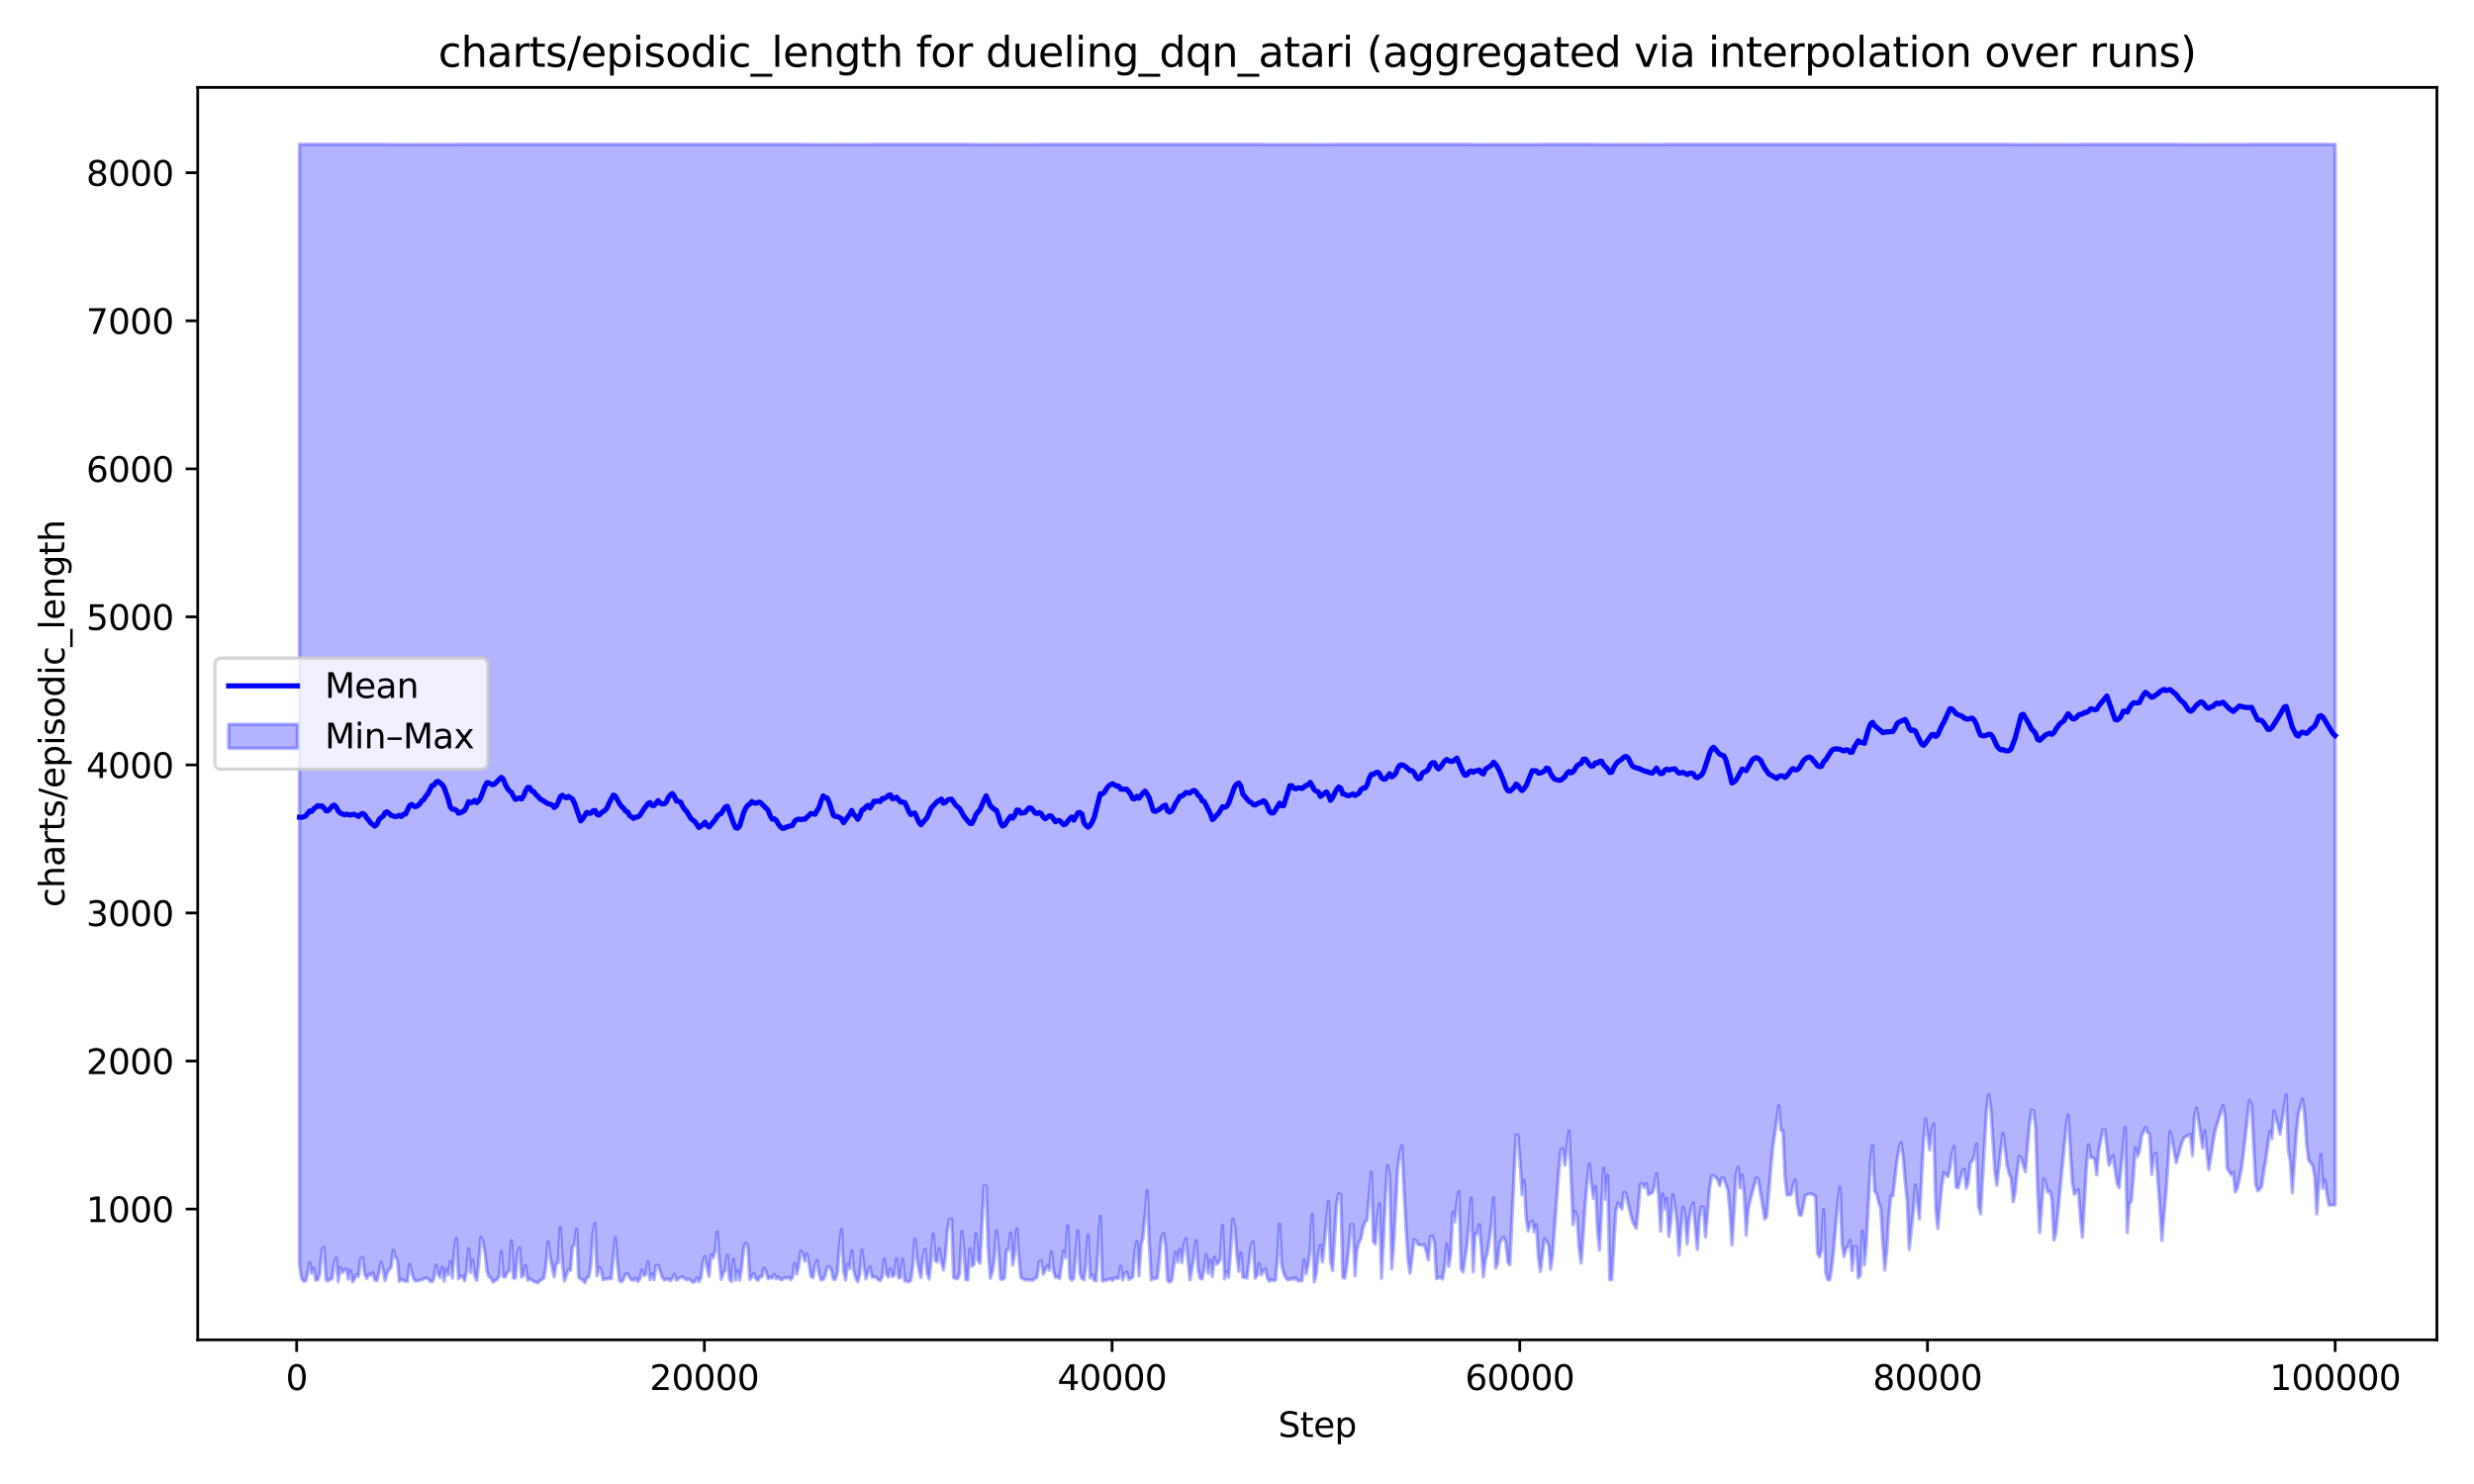<?xml version="1.0" encoding="utf-8" standalone="no"?>
<!DOCTYPE svg PUBLIC "-//W3C//DTD SVG 1.1//EN"
  "http://www.w3.org/Graphics/SVG/1.1/DTD/svg11.dtd">
<svg xmlns:xlink="http://www.w3.org/1999/xlink" width="720pt" height="432pt" viewBox="0 0 720 432" xmlns="http://www.w3.org/2000/svg" version="1.1">
 <defs>
  <style type="text/css">*{stroke-linejoin: round; stroke-linecap: butt}</style>
 </defs>
 <g id="figure_1">
  <g id="patch_1">
   <path d="M 0 432 
L 720 432 
L 720 0 
L 0 0 
z
" style="fill: #ffffff"/>
  </g>
  <g id="axes_1">
   <g id="patch_2">
    <path d="M 57.541 390.04 
L 709.2 390.04 
L 709.2 25.44 
L 57.541 25.44 
z
" style="fill: #ffffff"/>
   </g>
   <g id="FillBetweenPolyCollection_1">
    <defs>
     <path id="me53389779c" d="M 87.162 -389.987 
L 87.162 -63.571 
L 87.755 -59.848 
L 88.348 -59.012 
L 88.941 -59.015 
L 89.534 -61.219 
L 90.127 -64.484 
L 90.72 -61.307 
L 91.313 -62.796 
L 91.906 -59.292 
L 92.499 -59.424 
L 93.092 -61.321 
L 93.685 -68.068 
L 94.278 -68.931 
L 94.871 -59.476 
L 95.464 -59.028 
L 96.057 -59.599 
L 96.65 -59.684 
L 97.243 -64.19 
L 97.836 -65.727 
L 98.429 -58.835 
L 99.022 -62.988 
L 99.615 -61.554 
L 100.208 -62.17 
L 100.801 -62.606 
L 101.394 -59.636 
L 101.987 -62.209 
L 102.58 -58.819 
L 103.173 -59.625 
L 103.766 -61.008 
L 104.359 -60.441 
L 104.952 -65.425 
L 105.545 -65.899 
L 106.138 -61.115 
L 106.731 -59.819 
L 107.324 -61.018 
L 107.917 -60.73 
L 108.51 -61.501 
L 109.103 -59.327 
L 109.696 -59.144 
L 110.289 -61.559 
L 110.883 -64.517 
L 111.476 -62.497 
L 112.069 -59.156 
L 112.662 -61.28 
L 113.255 -62.45 
L 113.848 -63.017 
L 114.441 -68.05 
L 115.034 -66.048 
L 115.627 -65.301 
L 116.22 -58.897 
L 116.813 -59.603 
L 117.406 -59.222 
L 117.999 -58.992 
L 118.592 -58.992 
L 119.185 -63.987 
L 119.778 -61.774 
L 120.371 -59.66 
L 120.964 -59.066 
L 121.557 -59.153 
L 122.15 -59.281 
L 122.743 -59.419 
L 123.336 -59.707 
L 123.929 -59.987 
L 124.522 -59.837 
L 125.115 -59.054 
L 125.708 -58.815 
L 126.301 -59.835 
L 126.894 -63.647 
L 127.487 -61.236 
L 128.08 -60.062 
L 128.673 -63.079 
L 129.266 -58.998 
L 129.859 -62.444 
L 130.452 -60.908 
L 131.045 -64.713 
L 131.638 -59.955 
L 132.231 -67.891 
L 132.824 -71.513 
L 133.417 -59.702 
L 134.01 -60.368 
L 134.603 -60.546 
L 135.196 -59.113 
L 135.789 -61.715 
L 136.382 -68.494 
L 136.975 -61.483 
L 137.568 -65.151 
L 138.161 -60.701 
L 138.754 -59.251 
L 139.347 -64.345 
L 139.94 -71.82 
L 140.533 -70.487 
L 141.126 -67.339 
L 141.719 -61.97 
L 142.312 -60.338 
L 142.905 -59.883 
L 143.498 -58.73 
L 144.091 -59.275 
L 144.684 -59.427 
L 145.277 -60.575 
L 145.87 -67.678 
L 146.463 -60.233 
L 147.056 -60.236 
L 147.649 -61.615 
L 148.242 -62.039 
L 148.835 -70.836 
L 149.428 -59.876 
L 150.021 -59.921 
L 150.614 -67.217 
L 151.207 -68.794 
L 151.8 -60.227 
L 152.393 -60.774 
L 152.986 -63.595 
L 153.579 -59.309 
L 154.172 -59.683 
L 154.765 -59.347 
L 155.358 -58.919 
L 155.951 -58.744 
L 156.544 -58.533 
L 157.137 -59.146 
L 157.73 -59.582 
L 158.323 -60.007 
L 158.916 -63.697 
L 159.509 -70.544 
L 160.102 -66.34 
L 160.695 -63.001 
L 161.288 -60.322 
L 161.881 -64.161 
L 162.474 -64.369 
L 163.067 -74.621 
L 163.66 -64.149 
L 164.253 -59.07 
L 164.846 -60.787 
L 165.439 -62.411 
L 166.032 -62.234 
L 166.625 -69.153 
L 167.218 -69.613 
L 167.811 -74.22 
L 168.404 -60.135 
L 168.997 -59.678 
L 169.59 -59.37 
L 170.184 -58.576 
L 170.777 -60.026 
L 171.37 -60.274 
L 171.963 -63.662 
L 172.556 -72.807 
L 173.149 -75.918 
L 173.742 -60.54 
L 174.335 -63.094 
L 174.928 -62.266 
L 175.521 -59.414 
L 176.114 -59.649 
L 176.707 -59.661 
L 177.3 -59.852 
L 177.893 -59.687 
L 178.486 -65.918 
L 179.079 -71.608 
L 179.672 -64.296 
L 180.265 -59.138 
L 180.858 -58.856 
L 181.451 -59.495 
L 182.044 -61.095 
L 182.637 -61.254 
L 183.23 -60.042 
L 183.823 -59.361 
L 184.416 -59.338 
L 185.009 -59.904 
L 185.602 -58.936 
L 186.195 -59.65 
L 186.788 -62.278 
L 187.381 -60.656 
L 187.974 -61.001 
L 188.567 -64.65 
L 189.16 -59.463 
L 189.753 -61.102 
L 190.346 -59.434 
L 190.939 -63.576 
L 191.532 -63.656 
L 192.125 -61.986 
L 192.718 -60.139 
L 193.311 -59.385 
L 193.904 -59.613 
L 194.497 -59.638 
L 195.09 -59.153 
L 195.683 -59.79 
L 196.276 -61.126 
L 196.869 -59.334 
L 197.462 -59.736 
L 198.055 -60.135 
L 198.648 -60.338 
L 199.241 -59.716 
L 199.834 -59.388 
L 200.427 -59.706 
L 201.02 -59.291 
L 201.613 -58.669 
L 202.206 -58.882 
L 202.799 -60.012 
L 203.392 -58.905 
L 203.985 -59.999 
L 204.578 -64.461 
L 205.171 -66.274 
L 205.764 -63.036 
L 206.357 -60.405 
L 206.95 -66.738 
L 207.543 -65.745 
L 208.136 -67.91 
L 208.729 -73.375 
L 209.322 -65.11 
L 209.915 -59.536 
L 210.508 -61.321 
L 211.101 -62.458 
L 211.694 -66.591 
L 212.287 -59.623 
L 212.88 -58.897 
L 213.473 -65.421 
L 214.066 -59.327 
L 214.659 -62.153 
L 215.252 -59.286 
L 215.845 -62.856 
L 216.438 -68.625 
L 217.031 -70.124 
L 217.624 -69.281 
L 218.217 -59.532 
L 218.81 -60.243 
L 219.403 -61.273 
L 219.996 -59.716 
L 220.589 -59.254 
L 221.182 -60.32 
L 221.775 -60.339 
L 222.368 -62.826 
L 222.961 -61.771 
L 223.554 -59.705 
L 224.147 -60.183 
L 224.74 -59.904 
L 225.333 -60.997 
L 225.926 -59.746 
L 226.519 -60.271 
L 227.112 -59.52 
L 227.705 -59.453 
L 228.298 -60.035 
L 228.892 -59.891 
L 229.485 -60.191 
L 230.078 -59.47 
L 230.671 -60.165 
L 231.264 -64.252 
L 231.857 -61.15 
L 232.45 -63.474 
L 233.043 -67.826 
L 233.636 -67.073 
L 234.229 -64.805 
L 234.822 -66.978 
L 235.415 -64.232 
L 236.008 -60.412 
L 236.601 -60.02 
L 237.194 -63.421 
L 237.787 -64.982 
L 238.38 -61.083 
L 238.973 -59.347 
L 239.566 -59.526 
L 240.159 -60.679 
L 240.752 -63.152 
L 241.345 -63.269 
L 241.938 -62.271 
L 242.531 -59.607 
L 243.124 -59.557 
L 243.717 -61.563 
L 244.31 -69.228 
L 244.903 -74.12 
L 245.496 -62.061 
L 246.089 -59.346 
L 246.682 -63.937 
L 247.275 -62.636 
L 247.868 -67.869 
L 248.461 -62.114 
L 249.054 -59.808 
L 249.647 -58.866 
L 250.24 -61.16 
L 250.833 -68.048 
L 251.426 -63.171 
L 252.019 -59.638 
L 252.612 -61.676 
L 253.205 -63.231 
L 253.798 -60.209 
L 254.391 -60.209 
L 254.984 -60.243 
L 255.577 -59.425 
L 256.17 -59.195 
L 256.763 -60.254 
L 257.356 -65.419 
L 257.949 -61.144 
L 258.542 -60.166 
L 259.135 -62.686 
L 259.728 -60.348 
L 260.321 -60.877 
L 260.914 -65.601 
L 261.507 -59.944 
L 262.1 -60.08 
L 262.693 -65.391 
L 263.286 -59.088 
L 263.879 -59.088 
L 264.472 -58.826 
L 265.065 -59.275 
L 265.658 -63.349 
L 266.251 -71.286 
L 266.844 -65.798 
L 267.437 -62.325 
L 268.03 -60.088 
L 268.623 -66.244 
L 269.216 -68.309 
L 269.809 -61.497 
L 270.402 -59.653 
L 270.995 -65.248 
L 271.588 -72.756 
L 272.181 -65.017 
L 272.774 -64.623 
L 273.367 -68.531 
L 273.96 -64.795 
L 274.553 -62.272 
L 275.146 -66.189 
L 275.739 -73.922 
L 276.332 -77.049 
L 276.925 -77.066 
L 277.518 -60.044 
L 278.111 -59.837 
L 278.704 -59.728 
L 279.297 -61.221 
L 279.89 -73.515 
L 280.483 -68.115 
L 281.076 -59.475 
L 281.669 -59.4 
L 282.262 -68.523 
L 282.855 -63.401 
L 283.448 -63.908 
L 284.041 -72.874 
L 284.634 -65.03 
L 285.227 -64.247 
L 285.82 -75.891 
L 286.413 -86.714 
L 287.006 -86.714 
L 287.6 -68.298 
L 288.193 -59.892 
L 288.786 -61.652 
L 289.379 -65.418 
L 289.972 -73.676 
L 290.565 -69.023 
L 291.158 -59.676 
L 291.751 -59.526 
L 292.344 -59.949 
L 292.937 -68.103 
L 293.53 -68.157 
L 294.123 -73.086 
L 294.716 -63.71 
L 295.309 -67.116 
L 295.902 -74.269 
L 296.495 -66.417 
L 297.088 -60.098 
L 297.681 -59.686 
L 298.274 -59.512 
L 298.867 -59.334 
L 299.46 -59.398 
L 300.053 -59.347 
L 300.646 -59.285 
L 301.239 -59.869 
L 301.832 -60.201 
L 302.425 -64.641 
L 303.018 -64.962 
L 303.611 -61.078 
L 304.204 -62.27 
L 304.797 -63.536 
L 305.39 -62.183 
L 305.983 -67.534 
L 306.576 -62.099 
L 307.169 -60.082 
L 307.762 -60.326 
L 308.355 -59.771 
L 308.948 -63.652 
L 309.541 -67.809 
L 310.134 -65.903 
L 310.727 -75.13 
L 311.32 -60.078 
L 311.913 -59.29 
L 312.506 -59.866 
L 313.099 -66.847 
L 313.692 -73.668 
L 314.285 -61.269 
L 314.878 -59.777 
L 315.471 -59.493 
L 316.064 -64.284 
L 316.657 -72.478 
L 317.25 -60.027 
L 317.843 -60.946 
L 318.436 -59.236 
L 319.029 -59.122 
L 319.622 -68.541 
L 320.215 -77.96 
L 320.808 -59.094 
L 321.401 -59.169 
L 321.994 -59.244 
L 322.587 -59.563 
L 323.18 -59.785 
L 323.773 -59.185 
L 324.366 -60.058 
L 324.959 -59.804 
L 325.552 -59.877 
L 326.145 -63.39 
L 326.738 -59.388 
L 327.331 -61.217 
L 327.924 -61.713 
L 328.517 -59.511 
L 329.11 -59.835 
L 329.703 -60.341 
L 330.296 -67.633 
L 330.889 -70.602 
L 331.482 -60.541 
L 332.075 -69.269 
L 332.668 -71.967 
L 333.261 -78.036 
L 333.854 -85.377 
L 334.447 -70.382 
L 335.04 -59.353 
L 335.633 -59.806 
L 336.226 -59.759 
L 336.819 -59.949 
L 337.412 -65.417 
L 338.005 -71.752 
L 338.598 -72.954 
L 339.191 -69.615 
L 339.784 -59.25 
L 340.377 -58.746 
L 340.97 -59.144 
L 341.563 -63.062 
L 342.156 -67.492 
L 342.749 -64.599 
L 343.342 -68.324 
L 343.935 -64.361 
L 344.528 -69.161 
L 345.121 -71.431 
L 345.714 -65.226 
L 346.307 -59.402 
L 346.901 -62.613 
L 347.494 -66.476 
L 348.087 -70.853 
L 348.68 -62.464 
L 349.273 -59.816 
L 349.866 -59.693 
L 350.459 -62.606 
L 351.052 -66.78 
L 351.645 -61.3 
L 352.238 -65.05 
L 352.831 -60.402 
L 353.424 -65.994 
L 354.017 -63.97 
L 354.61 -64.343 
L 355.203 -65.593 
L 355.796 -75.332 
L 356.389 -59.683 
L 356.982 -61.783 
L 357.575 -60.156 
L 358.168 -67.545 
L 358.761 -77.083 
L 359.354 -74.77 
L 359.947 -66.767 
L 360.54 -61.916 
L 361.133 -67.262 
L 361.726 -60.114 
L 362.319 -60.127 
L 362.912 -59.909 
L 363.505 -64.506 
L 364.098 -69.322 
L 364.691 -70.49 
L 365.284 -59.909 
L 365.877 -60.645 
L 366.47 -64.158 
L 367.063 -60.841 
L 367.656 -62.025 
L 368.249 -62.621 
L 368.842 -59.941 
L 369.435 -58.995 
L 370.028 -59.445 
L 370.621 -59.202 
L 371.214 -59.321 
L 371.807 -65.771 
L 372.4 -75.678 
L 372.993 -63.606 
L 373.586 -61.288 
L 374.179 -60.039 
L 374.772 -59.425 
L 375.365 -59.511 
L 375.958 -59.9 
L 376.551 -59.555 
L 377.144 -60.052 
L 377.737 -59.132 
L 378.33 -59.132 
L 378.923 -59.132 
L 379.516 -65.174 
L 380.109 -61.159 
L 380.702 -63.777 
L 381.295 -68.078 
L 381.888 -78.488 
L 382.481 -58.787 
L 383.074 -61.209 
L 383.667 -66.587 
L 384.26 -69.595 
L 384.853 -64.652 
L 385.446 -70.155 
L 386.039 -76.18 
L 386.632 -82.205 
L 387.225 -64.785 
L 387.818 -62.145 
L 388.411 -71.81 
L 389.004 -81.475 
L 389.597 -84.507 
L 390.19 -84.238 
L 390.783 -60.16 
L 391.376 -59.917 
L 391.969 -63.623 
L 392.562 -68.97 
L 393.155 -75.487 
L 393.748 -75.499 
L 394.341 -60.651 
L 394.934 -68.362 
L 395.527 -70.369 
L 396.12 -71.565 
L 396.713 -74.798 
L 397.306 -76.259 
L 397.899 -76.932 
L 398.492 -83.897 
L 399.085 -90.78 
L 399.678 -70.506 
L 400.271 -69.797 
L 400.864 -77.541 
L 401.457 -81.541 
L 402.05 -59.851 
L 402.643 -71.344 
L 403.236 -83.627 
L 403.829 -92.669 
L 404.422 -89.36 
L 405.015 -62.648 
L 405.609 -69.795 
L 406.202 -80.907 
L 406.795 -92.02 
L 407.388 -96.203 
L 407.981 -98.469 
L 408.574 -85.828 
L 409.167 -74.766 
L 409.76 -65.408 
L 410.353 -61.37 
L 410.946 -65.838 
L 411.539 -71.095 
L 412.132 -70.782 
L 412.725 -69.693 
L 413.318 -69.566 
L 413.911 -69.508 
L 414.504 -69.633 
L 415.097 -67.617 
L 415.69 -65.292 
L 416.283 -71.94 
L 416.876 -72.174 
L 417.469 -70.212 
L 418.062 -59.749 
L 418.655 -60.048 
L 419.248 -60.18 
L 419.841 -59.641 
L 420.434 -63.3 
L 421.027 -69.739 
L 421.62 -63.349 
L 422.213 -67.031 
L 422.806 -79.093 
L 423.399 -76.331 
L 423.992 -81.895 
L 424.585 -85.141 
L 425.178 -62.85 
L 425.771 -61.666 
L 426.364 -65.741 
L 426.957 -69.709 
L 427.55 -75.544 
L 428.143 -83.24 
L 428.736 -61.721 
L 429.329 -73.045 
L 429.922 -72.754 
L 430.515 -75.506 
L 431.108 -68.315 
L 431.701 -60.271 
L 432.294 -65.367 
L 432.887 -67.282 
L 433.48 -71.406 
L 434.073 -75.936 
L 434.666 -83.32 
L 435.259 -62.812 
L 435.852 -64.34 
L 436.445 -70.033 
L 437.038 -71.274 
L 437.631 -71.821 
L 438.224 -70.41 
L 438.817 -64.518 
L 439.41 -63.787 
L 440.003 -76.391 
L 440.596 -88.994 
L 441.189 -101.597 
L 441.782 -101.518 
L 442.375 -93.586 
L 442.968 -84.173 
L 443.561 -88.358 
L 444.154 -77.351 
L 444.747 -73.685 
L 445.34 -76.105 
L 445.933 -76.54 
L 446.526 -73.384 
L 447.119 -75.482 
L 447.712 -65.951 
L 448.305 -61.834 
L 448.898 -66.643 
L 449.491 -71.363 
L 450.084 -70.597 
L 450.677 -69.629 
L 451.27 -62.544 
L 451.863 -66.852 
L 452.456 -74.765 
L 453.049 -82.902 
L 453.642 -91.039 
L 454.235 -97.131 
L 454.828 -97.651 
L 455.421 -92.817 
L 456.014 -97.586 
L 456.607 -102.767 
L 457.2 -89.759 
L 457.793 -75.514 
L 458.386 -79.319 
L 458.979 -77.93 
L 459.572 -68.364 
L 460.165 -64.331 
L 460.758 -72.645 
L 461.351 -81.571 
L 461.944 -88.207 
L 462.537 -93.149 
L 463.13 -87.417 
L 463.723 -83.168 
L 464.316 -86.531 
L 464.91 -73.854 
L 465.503 -68.099 
L 466.096 -80.04 
L 466.689 -91.982 
L 467.282 -82.853 
L 467.875 -89.9 
L 468.468 -59.479 
L 469.061 -59.516 
L 469.654 -68.984 
L 470.247 -79.28 
L 470.84 -81.828 
L 471.433 -80.925 
L 472.026 -80.022 
L 472.619 -84.915 
L 473.212 -84.522 
L 473.805 -81.591 
L 474.398 -79.164 
L 474.991 -76.816 
L 475.584 -75.461 
L 476.177 -74.427 
L 476.77 -79.813 
L 477.363 -87.292 
L 477.956 -87.526 
L 478.549 -86.3 
L 479.142 -87.449 
L 479.735 -84.179 
L 480.328 -84.496 
L 480.921 -84.814 
L 481.514 -86.911 
L 482.107 -90.294 
L 482.7 -84.106 
L 483.293 -73.598 
L 483.886 -84.399 
L 484.479 -79.975 
L 485.072 -83.236 
L 485.665 -72.028 
L 486.258 -76.285 
L 486.851 -84.169 
L 487.444 -80.967 
L 488.037 -76.206 
L 488.63 -66.6 
L 489.223 -74.227 
L 489.816 -80.612 
L 490.409 -78.053 
L 491.002 -69.905 
L 491.595 -77.01 
L 492.188 -80.214 
L 492.781 -81.845 
L 493.374 -74.398 
L 493.967 -68.283 
L 494.56 -77.169 
L 495.153 -80.673 
L 495.746 -80.491 
L 496.339 -71.912 
L 496.932 -78.581 
L 497.525 -86.048 
L 498.118 -89.522 
L 498.711 -89.825 
L 499.304 -89.227 
L 499.897 -88.629 
L 500.49 -86.796 
L 501.083 -89.086 
L 501.676 -89.089 
L 502.269 -87.279 
L 502.862 -85.469 
L 503.455 -79.319 
L 504.048 -69.547 
L 504.641 -78.837 
L 505.234 -90.142 
L 505.827 -92.217 
L 506.42 -86.17 
L 507.013 -89.932 
L 507.606 -84.381 
L 508.199 -72.45 
L 508.792 -80.174 
L 509.385 -82.571 
L 509.978 -84.883 
L 510.571 -87.037 
L 511.164 -89.19 
L 511.757 -88.572 
L 512.35 -84.554 
L 512.943 -81.325 
L 513.536 -77.124 
L 514.129 -77.738 
L 514.722 -84.497 
L 515.315 -91.255 
L 515.908 -97.708 
L 516.501 -101.827 
L 517.094 -105.946 
L 517.687 -110.065 
L 518.28 -102.95 
L 518.873 -102.896 
L 519.466 -89.463 
L 520.059 -84.128 
L 520.652 -84.128 
L 521.245 -84.25 
L 521.838 -86.586 
L 522.431 -88.612 
L 523.024 -81.646 
L 523.618 -78.314 
L 524.211 -78.215 
L 524.804 -81.099 
L 525.397 -83.982 
L 525.99 -84.255 
L 526.583 -84.389 
L 527.176 -84.397 
L 527.769 -84.195 
L 528.362 -83.596 
L 528.955 -67.054 
L 529.548 -66.061 
L 530.141 -68.207 
L 530.734 -79.861 
L 531.327 -61.518 
L 531.92 -59.465 
L 532.513 -59.451 
L 533.106 -63.109 
L 533.699 -68.769 
L 534.292 -75.379 
L 534.885 -82.078 
L 535.478 -86.415 
L 536.071 -69.997 
L 536.664 -66.205 
L 537.257 -68.587 
L 537.85 -69.045 
L 538.443 -70.919 
L 539.036 -62.146 
L 539.629 -69.07 
L 540.222 -69.141 
L 540.815 -60.004 
L 541.408 -60.742 
L 542.001 -73.646 
L 542.594 -63.802 
L 543.187 -70.453 
L 543.78 -81.921 
L 544.373 -93.388 
L 544.966 -98.467 
L 545.559 -85.281 
L 546.152 -84.427 
L 546.745 -81.957 
L 547.338 -80.389 
L 547.931 -70.129 
L 548.524 -62.238 
L 549.117 -68.234 
L 549.71 -77.807 
L 550.303 -83.916 
L 550.896 -83.855 
L 551.489 -88.972 
L 552.082 -94.09 
L 552.675 -97.741 
L 553.268 -99.368 
L 553.861 -95.248 
L 554.454 -87.897 
L 555.047 -82.254 
L 555.64 -68.232 
L 556.233 -73.773 
L 556.826 -79.315 
L 557.419 -87.026 
L 558.012 -81.957 
L 558.605 -77.132 
L 559.198 -88.468 
L 559.791 -99.803 
L 560.384 -106.286 
L 560.977 -101.778 
L 561.57 -97.27 
L 562.163 -102.684 
L 562.756 -104.813 
L 563.349 -80.218 
L 563.942 -74.388 
L 564.535 -80.603 
L 565.128 -86.817 
L 565.721 -90.641 
L 566.314 -90.043 
L 566.907 -89.444 
L 567.5 -91.87 
L 568.093 -96.063 
L 568.686 -98.255 
L 569.279 -86.487 
L 569.872 -86.177 
L 570.465 -88.566 
L 571.058 -90.954 
L 571.651 -91.667 
L 572.244 -86.055 
L 572.837 -87.905 
L 573.43 -93.5 
L 574.023 -93.965 
L 574.616 -95.628 
L 575.209 -98.971 
L 575.802 -80.719 
L 576.395 -78.6 
L 576.988 -88.983 
L 577.581 -99.367 
L 578.174 -109.237 
L 578.767 -113.368 
L 579.36 -109.676 
L 579.953 -100.532 
L 580.546 -90.931 
L 581.139 -86.953 
L 581.732 -92.23 
L 582.325 -97.506 
L 582.919 -102.093 
L 583.512 -97.89 
L 584.105 -92.695 
L 584.698 -90.355 
L 585.291 -88.98 
L 585.884 -82.148 
L 586.477 -85.036 
L 587.07 -91.11 
L 587.663 -95.384 
L 588.256 -94.928 
L 588.849 -92.766 
L 589.442 -90.909 
L 590.035 -97.696 
L 590.628 -104.484 
L 591.221 -108.796 
L 591.814 -108.653 
L 592.407 -103.698 
L 593 -85.667 
L 593.593 -73.128 
L 594.186 -80.99 
L 594.779 -88.852 
L 595.372 -87.344 
L 595.965 -84.93 
L 596.558 -85.248 
L 597.151 -82.939 
L 597.744 -70.969 
L 598.337 -73.097 
L 598.93 -79.249 
L 599.523 -85.4 
L 600.116 -91.553 
L 600.709 -97.706 
L 601.302 -103.858 
L 601.895 -107.387 
L 602.488 -97.648 
L 603.081 -87.909 
L 603.674 -84.346 
L 604.267 -85.002 
L 604.86 -85.659 
L 605.453 -77.352 
L 606.046 -71.835 
L 606.639 -82.099 
L 607.232 -92.362 
L 607.825 -98.687 
L 608.418 -95.007 
L 609.011 -95.047 
L 609.604 -94.538 
L 610.197 -90.005 
L 610.79 -96.956 
L 611.383 -100.007 
L 611.976 -103.058 
L 612.569 -103.088 
L 613.162 -97.925 
L 613.755 -92.761 
L 614.348 -94.207 
L 614.941 -95.607 
L 615.534 -91.499 
L 616.127 -87.526 
L 616.72 -86.255 
L 617.313 -92.114 
L 617.906 -97.974 
L 618.499 -103.833 
L 619.092 -73.162 
L 619.685 -81.506 
L 620.278 -82.347 
L 620.871 -89.235 
L 621.464 -97.86 
L 622.057 -95.402 
L 622.65 -96.898 
L 623.243 -101.297 
L 623.836 -102.549 
L 624.429 -103.801 
L 625.022 -102.303 
L 625.615 -101.856 
L 626.208 -90.143 
L 626.801 -95.54 
L 627.394 -96.304 
L 627.987 -88.704 
L 628.58 -80.137 
L 629.173 -70.917 
L 629.766 -77.982 
L 630.359 -84.453 
L 630.952 -93.521 
L 631.545 -102.589 
L 632.138 -100.27 
L 632.731 -96.757 
L 633.324 -93.483 
L 633.917 -95.569 
L 634.51 -97.656 
L 635.103 -99.742 
L 635.696 -100.886 
L 636.289 -101.198 
L 636.882 -101.51 
L 637.475 -101.822 
L 638.068 -95.611 
L 638.661 -107.092 
L 639.254 -109.393 
L 639.847 -105.548 
L 640.44 -101.707 
L 641.033 -97.867 
L 641.627 -102.808 
L 642.22 -96.83 
L 642.813 -91.493 
L 643.406 -95.192 
L 643.999 -98.891 
L 644.592 -102.59 
L 645.185 -104.664 
L 645.778 -106.483 
L 646.371 -108.303 
L 646.964 -110.122 
L 647.557 -106.801 
L 648.15 -91.974 
L 648.743 -90.972 
L 649.336 -89.97 
L 649.929 -90.737 
L 650.522 -84.988 
L 651.115 -85.998 
L 651.708 -88.799 
L 652.301 -91.601 
L 652.894 -96.132 
L 653.487 -101.305 
L 654.08 -106.479 
L 654.673 -111.652 
L 655.266 -110.213 
L 655.859 -98.748 
L 656.452 -87.282 
L 657.045 -85.319 
L 657.638 -85.787 
L 658.231 -86.748 
L 658.824 -91.152 
L 659.417 -94.441 
L 660.01 -98.55 
L 660.603 -102.658 
L 661.196 -100.516 
L 661.789 -108.633 
L 662.382 -106.474 
L 662.975 -104.429 
L 663.568 -101.852 
L 664.161 -105.698 
L 664.754 -109.544 
L 665.347 -113.333 
L 665.94 -97.297 
L 666.533 -93.999 
L 667.126 -84.727 
L 667.719 -93.521 
L 668.312 -102.315 
L 668.905 -107.926 
L 669.498 -109.971 
L 670.091 -112.016 
L 670.684 -107.837 
L 671.277 -98.948 
L 671.87 -94.26 
L 672.463 -93.516 
L 673.056 -92.773 
L 673.649 -89.548 
L 674.242 -78.602 
L 674.835 -87.237 
L 675.428 -95.872 
L 676.021 -86.071 
L 676.614 -88.449 
L 677.207 -84.345 
L 677.8 -81.197 
L 678.393 -81.197 
L 678.986 -81.197 
L 679.579 -81.197 
L 679.579 -389.987 
L 679.579 -389.987 
L 678.986 -389.987 
L 678.393 -389.987 
L 677.8 -389.987 
L 677.207 -389.987 
L 676.614 -389.987 
L 676.021 -389.987 
L 675.428 -389.987 
L 674.835 -389.987 
L 674.242 -389.987 
L 673.649 -389.987 
L 673.056 -389.987 
L 672.463 -389.987 
L 671.87 -389.987 
L 671.277 -389.987 
L 670.684 -389.987 
L 670.091 -389.987 
L 669.498 -389.987 
L 668.905 -389.987 
L 668.312 -389.987 
L 667.719 -389.987 
L 667.126 -389.987 
L 666.533 -389.987 
L 665.94 -389.987 
L 665.347 -389.987 
L 664.754 -389.987 
L 664.161 -389.987 
L 663.568 -389.987 
L 662.975 -389.987 
L 662.382 -389.987 
L 661.789 -389.987 
L 661.196 -389.987 
L 660.603 -389.987 
L 660.01 -389.987 
L 659.417 -389.987 
L 658.824 -389.987 
L 658.231 -389.987 
L 657.638 -389.987 
L 657.045 -389.987 
L 656.452 -389.987 
L 655.859 -389.986 
L 655.266 -389.983 
L 654.673 -389.981 
L 654.08 -389.979 
L 653.487 -389.977 
L 652.894 -389.975 
L 652.301 -389.973 
L 651.708 -389.971 
L 651.115 -389.969 
L 650.522 -389.967 
L 649.929 -389.964 
L 649.336 -389.962 
L 648.743 -389.96 
L 648.15 -389.958 
L 647.557 -389.956 
L 646.964 -389.954 
L 646.371 -389.952 
L 645.778 -389.95 
L 645.185 -389.948 
L 644.592 -389.945 
L 643.999 -389.945 
L 643.406 -389.948 
L 642.813 -389.95 
L 642.22 -389.952 
L 641.627 -389.954 
L 641.033 -389.956 
L 640.44 -389.958 
L 639.847 -389.96 
L 639.254 -389.962 
L 638.661 -389.964 
L 638.068 -389.966 
L 637.475 -389.969 
L 636.882 -389.971 
L 636.289 -389.973 
L 635.696 -389.975 
L 635.103 -389.977 
L 634.51 -389.979 
L 633.917 -389.981 
L 633.324 -389.983 
L 632.731 -389.985 
L 632.138 -389.987 
L 631.545 -389.987 
L 630.952 -389.987 
L 630.359 -389.987 
L 629.766 -389.987 
L 629.173 -389.987 
L 628.58 -389.987 
L 627.987 -389.987 
L 627.394 -389.987 
L 626.801 -389.987 
L 626.208 -389.987 
L 625.615 -389.987 
L 625.022 -389.987 
L 624.429 -389.987 
L 623.836 -389.987 
L 623.243 -389.987 
L 622.65 -389.987 
L 622.057 -389.987 
L 621.464 -389.987 
L 620.871 -389.987 
L 620.278 -389.987 
L 619.685 -389.987 
L 619.092 -389.987 
L 618.499 -389.987 
L 617.906 -389.987 
L 617.313 -389.987 
L 616.72 -389.987 
L 616.127 -389.987 
L 615.534 -389.987 
L 614.941 -389.987 
L 614.348 -389.987 
L 613.755 -389.987 
L 613.162 -389.987 
L 612.569 -389.987 
L 611.976 -389.987 
L 611.383 -389.987 
L 610.79 -389.987 
L 610.197 -389.987 
L 609.604 -389.987 
L 609.011 -389.987 
L 608.418 -389.987 
L 607.825 -389.987 
L 607.232 -389.985 
L 606.639 -389.983 
L 606.046 -389.981 
L 605.453 -389.979 
L 604.86 -389.977 
L 604.267 -389.975 
L 603.674 -389.972 
L 603.081 -389.97 
L 602.488 -389.968 
L 601.895 -389.966 
L 601.302 -389.964 
L 600.709 -389.962 
L 600.116 -389.96 
L 599.523 -389.958 
L 598.93 -389.956 
L 598.337 -389.954 
L 597.744 -389.951 
L 597.151 -389.949 
L 596.558 -389.947 
L 595.965 -389.945 
L 595.372 -389.946 
L 594.779 -389.948 
L 594.186 -389.95 
L 593.593 -389.952 
L 593 -389.954 
L 592.407 -389.956 
L 591.814 -389.959 
L 591.221 -389.961 
L 590.628 -389.963 
L 590.035 -389.965 
L 589.442 -389.967 
L 588.849 -389.969 
L 588.256 -389.971 
L 587.663 -389.973 
L 587.07 -389.975 
L 586.477 -389.977 
L 585.884 -389.98 
L 585.291 -389.982 
L 584.698 -389.984 
L 584.105 -389.986 
L 583.512 -389.987 
L 582.919 -389.987 
L 582.325 -389.987 
L 581.732 -389.987 
L 581.139 -389.987 
L 580.546 -389.987 
L 579.953 -389.987 
L 579.36 -389.987 
L 578.767 -389.987 
L 578.174 -389.987 
L 577.581 -389.987 
L 576.988 -389.987 
L 576.395 -389.987 
L 575.802 -389.987 
L 575.209 -389.987 
L 574.616 -389.987 
L 574.023 -389.987 
L 573.43 -389.987 
L 572.837 -389.987 
L 572.244 -389.987 
L 571.651 -389.987 
L 571.058 -389.987 
L 570.465 -389.987 
L 569.872 -389.987 
L 569.279 -389.987 
L 568.686 -389.987 
L 568.093 -389.987 
L 567.5 -389.987 
L 566.907 -389.987 
L 566.314 -389.987 
L 565.721 -389.987 
L 565.128 -389.987 
L 564.535 -389.987 
L 563.942 -389.987 
L 563.349 -389.987 
L 562.756 -389.987 
L 562.163 -389.987 
L 561.57 -389.987 
L 560.977 -389.987 
L 560.384 -389.987 
L 559.791 -389.987 
L 559.198 -389.987 
L 558.605 -389.987 
L 558.012 -389.987 
L 557.419 -389.987 
L 556.826 -389.987 
L 556.233 -389.987 
L 555.64 -389.987 
L 555.047 -389.987 
L 554.454 -389.987 
L 553.861 -389.987 
L 553.268 -389.987 
L 552.675 -389.987 
L 552.082 -389.987 
L 551.489 -389.987 
L 550.896 -389.987 
L 550.303 -389.987 
L 549.71 -389.987 
L 549.117 -389.987 
L 548.524 -389.987 
L 547.931 -389.987 
L 547.338 -389.987 
L 546.745 -389.987 
L 546.152 -389.987 
L 545.559 -389.987 
L 544.966 -389.987 
L 544.373 -389.987 
L 543.78 -389.987 
L 543.187 -389.987 
L 542.594 -389.987 
L 542.001 -389.987 
L 541.408 -389.987 
L 540.815 -389.987 
L 540.222 -389.987 
L 539.629 -389.987 
L 539.036 -389.987 
L 538.443 -389.987 
L 537.85 -389.987 
L 537.257 -389.987 
L 536.664 -389.987 
L 536.071 -389.987 
L 535.478 -389.987 
L 534.885 -389.987 
L 534.292 -389.987 
L 533.699 -389.987 
L 533.106 -389.987 
L 532.513 -389.987 
L 531.92 -389.987 
L 531.327 -389.987 
L 530.734 -389.987 
L 530.141 -389.987 
L 529.548 -389.987 
L 528.955 -389.987 
L 528.362 -389.987 
L 527.769 -389.987 
L 527.176 -389.987 
L 526.583 -389.987 
L 525.99 -389.987 
L 525.397 -389.987 
L 524.804 -389.987 
L 524.211 -389.987 
L 523.618 -389.987 
L 523.024 -389.987 
L 522.431 -389.987 
L 521.838 -389.987 
L 521.245 -389.987 
L 520.652 -389.987 
L 520.059 -389.987 
L 519.466 -389.987 
L 518.873 -389.987 
L 518.28 -389.987 
L 517.687 -389.987 
L 517.094 -389.987 
L 516.501 -389.987 
L 515.908 -389.987 
L 515.315 -389.987 
L 514.722 -389.987 
L 514.129 -389.987 
L 513.536 -389.987 
L 512.943 -389.987 
L 512.35 -389.987 
L 511.757 -389.987 
L 511.164 -389.987 
L 510.571 -389.987 
L 509.978 -389.987 
L 509.385 -389.987 
L 508.792 -389.987 
L 508.199 -389.987 
L 507.606 -389.987 
L 507.013 -389.987 
L 506.42 -389.987 
L 505.827 -389.987 
L 505.234 -389.987 
L 504.641 -389.987 
L 504.048 -389.987 
L 503.455 -389.987 
L 502.862 -389.987 
L 502.269 -389.987 
L 501.676 -389.987 
L 501.083 -389.987 
L 500.49 -389.987 
L 499.897 -389.987 
L 499.304 -389.987 
L 498.711 -389.987 
L 498.118 -389.987 
L 497.525 -389.987 
L 496.932 -389.987 
L 496.339 -389.987 
L 495.746 -389.987 
L 495.153 -389.987 
L 494.56 -389.987 
L 493.967 -389.987 
L 493.374 -389.987 
L 492.781 -389.987 
L 492.188 -389.987 
L 491.595 -389.987 
L 491.002 -389.987 
L 490.409 -389.987 
L 489.816 -389.987 
L 489.223 -389.987 
L 488.63 -389.987 
L 488.037 -389.987 
L 487.444 -389.987 
L 486.851 -389.987 
L 486.258 -389.986 
L 485.665 -389.984 
L 485.072 -389.982 
L 484.479 -389.98 
L 483.886 -389.978 
L 483.293 -389.976 
L 482.7 -389.974 
L 482.107 -389.971 
L 481.514 -389.969 
L 480.921 -389.967 
L 480.328 -389.965 
L 479.735 -389.963 
L 479.142 -389.961 
L 478.549 -389.959 
L 477.956 -389.957 
L 477.363 -389.955 
L 476.77 -389.952 
L 476.177 -389.95 
L 475.584 -389.948 
L 474.991 -389.946 
L 474.398 -389.945 
L 473.805 -389.947 
L 473.212 -389.949 
L 472.619 -389.951 
L 472.026 -389.953 
L 471.433 -389.955 
L 470.84 -389.957 
L 470.247 -389.959 
L 469.654 -389.962 
L 469.061 -389.964 
L 468.468 -389.966 
L 467.875 -389.968 
L 467.282 -389.97 
L 466.689 -389.972 
L 466.096 -389.974 
L 465.503 -389.976 
L 464.91 -389.978 
L 464.316 -389.98 
L 463.723 -389.983 
L 463.13 -389.985 
L 462.537 -389.987 
L 461.944 -389.987 
L 461.351 -389.987 
L 460.758 -389.987 
L 460.165 -389.987 
L 459.572 -389.987 
L 458.979 -389.987 
L 458.386 -389.987 
L 457.793 -389.987 
L 457.2 -389.987 
L 456.607 -389.987 
L 456.014 -389.987 
L 455.421 -389.987 
L 454.828 -389.987 
L 454.235 -389.987 
L 453.642 -389.987 
L 453.049 -389.987 
L 452.456 -389.987 
L 451.863 -389.987 
L 451.27 -389.987 
L 450.677 -389.987 
L 450.084 -389.987 
L 449.491 -389.985 
L 448.898 -389.983 
L 448.305 -389.981 
L 447.712 -389.979 
L 447.119 -389.976 
L 446.526 -389.974 
L 445.933 -389.972 
L 445.34 -389.97 
L 444.747 -389.968 
L 444.154 -389.966 
L 443.561 -389.964 
L 442.968 -389.962 
L 442.375 -389.96 
L 441.782 -389.958 
L 441.189 -389.955 
L 440.596 -389.953 
L 440.003 -389.951 
L 439.41 -389.949 
L 438.817 -389.947 
L 438.224 -389.945 
L 437.631 -389.946 
L 437.038 -389.948 
L 436.445 -389.95 
L 435.852 -389.952 
L 435.259 -389.954 
L 434.666 -389.957 
L 434.073 -389.959 
L 433.48 -389.961 
L 432.887 -389.963 
L 432.294 -389.965 
L 431.701 -389.967 
L 431.108 -389.969 
L 430.515 -389.971 
L 429.922 -389.973 
L 429.329 -389.975 
L 428.736 -389.978 
L 428.143 -389.98 
L 427.55 -389.982 
L 426.957 -389.984 
L 426.364 -389.986 
L 425.771 -389.987 
L 425.178 -389.987 
L 424.585 -389.987 
L 423.992 -389.987 
L 423.399 -389.987 
L 422.806 -389.987 
L 422.213 -389.987 
L 421.62 -389.987 
L 421.027 -389.987 
L 420.434 -389.987 
L 419.841 -389.987 
L 419.248 -389.987 
L 418.655 -389.987 
L 418.062 -389.987 
L 417.469 -389.987 
L 416.876 -389.987 
L 416.283 -389.987 
L 415.69 -389.987 
L 415.097 -389.987 
L 414.504 -389.987 
L 413.911 -389.987 
L 413.318 -389.987 
L 412.725 -389.987 
L 412.132 -389.987 
L 411.539 -389.987 
L 410.946 -389.987 
L 410.353 -389.987 
L 409.76 -389.987 
L 409.167 -389.987 
L 408.574 -389.987 
L 407.981 -389.987 
L 407.388 -389.987 
L 406.795 -389.987 
L 406.202 -389.987 
L 405.609 -389.987 
L 405.015 -389.987 
L 404.422 -389.987 
L 403.829 -389.987 
L 403.236 -389.987 
L 402.643 -389.987 
L 402.05 -389.987 
L 401.457 -389.987 
L 400.864 -389.987 
L 400.271 -389.987 
L 399.678 -389.987 
L 399.085 -389.987 
L 398.492 -389.987 
L 397.899 -389.987 
L 397.306 -389.987 
L 396.713 -389.987 
L 396.12 -389.987 
L 395.527 -389.987 
L 394.934 -389.987 
L 394.341 -389.987 
L 393.748 -389.987 
L 393.155 -389.987 
L 392.562 -389.987 
L 391.969 -389.987 
L 391.376 -389.987 
L 390.783 -389.987 
L 390.19 -389.987 
L 389.597 -389.987 
L 389.004 -389.985 
L 388.411 -389.983 
L 387.818 -389.981 
L 387.225 -389.979 
L 386.632 -389.977 
L 386.039 -389.975 
L 385.446 -389.973 
L 384.853 -389.971 
L 384.26 -389.969 
L 383.667 -389.967 
L 383.074 -389.964 
L 382.481 -389.962 
L 381.888 -389.96 
L 381.295 -389.958 
L 380.702 -389.956 
L 380.109 -389.954 
L 379.516 -389.952 
L 378.923 -389.95 
L 378.33 -389.948 
L 377.737 -389.945 
L 377.144 -389.945 
L 376.551 -389.947 
L 375.958 -389.95 
L 375.365 -389.952 
L 374.772 -389.954 
L 374.179 -389.956 
L 373.586 -389.958 
L 372.993 -389.96 
L 372.4 -389.962 
L 371.807 -389.964 
L 371.214 -389.966 
L 370.621 -389.969 
L 370.028 -389.971 
L 369.435 -389.973 
L 368.842 -389.975 
L 368.249 -389.977 
L 367.656 -389.979 
L 367.063 -389.981 
L 366.47 -389.983 
L 365.877 -389.985 
L 365.284 -389.987 
L 364.691 -389.987 
L 364.098 -389.987 
L 363.505 -389.987 
L 362.912 -389.987 
L 362.319 -389.987 
L 361.726 -389.987 
L 361.133 -389.987 
L 360.54 -389.987 
L 359.947 -389.987 
L 359.354 -389.987 
L 358.761 -389.987 
L 358.168 -389.987 
L 357.575 -389.987 
L 356.982 -389.987 
L 356.389 -389.987 
L 355.796 -389.987 
L 355.203 -389.987 
L 354.61 -389.987 
L 354.017 -389.987 
L 353.424 -389.987 
L 352.831 -389.987 
L 352.238 -389.987 
L 351.645 -389.987 
L 351.052 -389.987 
L 350.459 -389.987 
L 349.866 -389.987 
L 349.273 -389.987 
L 348.68 -389.987 
L 348.087 -389.987 
L 347.494 -389.987 
L 346.901 -389.987 
L 346.307 -389.987 
L 345.714 -389.987 
L 345.121 -389.987 
L 344.528 -389.987 
L 343.935 -389.987 
L 343.342 -389.987 
L 342.749 -389.987 
L 342.156 -389.987 
L 341.563 -389.987 
L 340.97 -389.987 
L 340.377 -389.987 
L 339.784 -389.987 
L 339.191 -389.987 
L 338.598 -389.987 
L 338.005 -389.987 
L 337.412 -389.987 
L 336.819 -389.987 
L 336.226 -389.987 
L 335.633 -389.987 
L 335.04 -389.987 
L 334.447 -389.987 
L 333.854 -389.987 
L 333.261 -389.987 
L 332.668 -389.987 
L 332.075 -389.987 
L 331.482 -389.987 
L 330.889 -389.987 
L 330.296 -389.987 
L 329.703 -389.987 
L 329.11 -389.987 
L 328.517 -389.987 
L 327.924 -389.987 
L 327.331 -389.987 
L 326.738 -389.987 
L 326.145 -389.987 
L 325.552 -389.987 
L 324.959 -389.987 
L 324.366 -389.987 
L 323.773 -389.987 
L 323.18 -389.987 
L 322.587 -389.987 
L 321.994 -389.987 
L 321.401 -389.987 
L 320.808 -389.987 
L 320.215 -389.987 
L 319.622 -389.987 
L 319.029 -389.987 
L 318.436 -389.987 
L 317.843 -389.987 
L 317.25 -389.987 
L 316.657 -389.987 
L 316.064 -389.987 
L 315.471 -389.987 
L 314.878 -389.987 
L 314.285 -389.987 
L 313.692 -389.987 
L 313.099 -389.987 
L 312.506 -389.987 
L 311.913 -389.987 
L 311.32 -389.987 
L 310.727 -389.987 
L 310.134 -389.987 
L 309.541 -389.987 
L 308.948 -389.987 
L 308.355 -389.987 
L 307.762 -389.987 
L 307.169 -389.987 
L 306.576 -389.987 
L 305.983 -389.987 
L 305.39 -389.987 
L 304.797 -389.987 
L 304.204 -389.986 
L 303.611 -389.984 
L 303.018 -389.982 
L 302.425 -389.98 
L 301.832 -389.977 
L 301.239 -389.975 
L 300.646 -389.973 
L 300.053 -389.971 
L 299.46 -389.969 
L 298.867 -389.967 
L 298.274 -389.965 
L 297.681 -389.963 
L 297.088 -389.961 
L 296.495 -389.958 
L 295.902 -389.956 
L 295.309 -389.954 
L 294.716 -389.952 
L 294.123 -389.95 
L 293.53 -389.948 
L 292.937 -389.946 
L 292.344 -389.945 
L 291.751 -389.947 
L 291.158 -389.949 
L 290.565 -389.951 
L 289.972 -389.953 
L 289.379 -389.956 
L 288.786 -389.958 
L 288.193 -389.96 
L 287.6 -389.962 
L 287.006 -389.964 
L 286.413 -389.966 
L 285.82 -389.968 
L 285.227 -389.97 
L 284.634 -389.972 
L 284.041 -389.974 
L 283.448 -389.977 
L 282.855 -389.979 
L 282.262 -389.981 
L 281.669 -389.983 
L 281.076 -389.985 
L 280.483 -389.987 
L 279.89 -389.987 
L 279.297 -389.987 
L 278.704 -389.987 
L 278.111 -389.987 
L 277.518 -389.987 
L 276.925 -389.987 
L 276.332 -389.987 
L 275.739 -389.987 
L 275.146 -389.987 
L 274.553 -389.987 
L 273.96 -389.987 
L 273.367 -389.987 
L 272.774 -389.987 
L 272.181 -389.987 
L 271.588 -389.987 
L 270.995 -389.987 
L 270.402 -389.987 
L 269.809 -389.987 
L 269.216 -389.987 
L 268.623 -389.987 
L 268.03 -389.987 
L 267.437 -389.987 
L 266.844 -389.987 
L 266.251 -389.987 
L 265.658 -389.987 
L 265.065 -389.987 
L 264.472 -389.987 
L 263.879 -389.987 
L 263.286 -389.987 
L 262.693 -389.987 
L 262.1 -389.987 
L 261.507 -389.987 
L 260.914 -389.987 
L 260.321 -389.987 
L 259.728 -389.987 
L 259.135 -389.987 
L 258.542 -389.987 
L 257.949 -389.987 
L 257.356 -389.987 
L 256.763 -389.987 
L 256.17 -389.987 
L 255.577 -389.986 
L 254.984 -389.983 
L 254.391 -389.981 
L 253.798 -389.979 
L 253.205 -389.977 
L 252.612 -389.975 
L 252.019 -389.973 
L 251.426 -389.971 
L 250.833 -389.969 
L 250.24 -389.967 
L 249.647 -389.964 
L 249.054 -389.962 
L 248.461 -389.96 
L 247.868 -389.958 
L 247.275 -389.956 
L 246.682 -389.954 
L 246.089 -389.952 
L 245.496 -389.95 
L 244.903 -389.948 
L 244.31 -389.945 
L 243.717 -389.945 
L 243.124 -389.948 
L 242.531 -389.95 
L 241.938 -389.952 
L 241.345 -389.954 
L 240.752 -389.956 
L 240.159 -389.958 
L 239.566 -389.96 
L 238.973 -389.962 
L 238.38 -389.964 
L 237.787 -389.967 
L 237.194 -389.969 
L 236.601 -389.971 
L 236.008 -389.973 
L 235.415 -389.975 
L 234.822 -389.977 
L 234.229 -389.979 
L 233.636 -389.981 
L 233.043 -389.983 
L 232.45 -389.985 
L 231.857 -389.987 
L 231.264 -389.987 
L 230.671 -389.987 
L 230.078 -389.987 
L 229.485 -389.987 
L 228.892 -389.987 
L 228.298 -389.987 
L 227.705 -389.987 
L 227.112 -389.987 
L 226.519 -389.987 
L 225.926 -389.987 
L 225.333 -389.987 
L 224.74 -389.987 
L 224.147 -389.987 
L 223.554 -389.987 
L 222.961 -389.987 
L 222.368 -389.987 
L 221.775 -389.987 
L 221.182 -389.987 
L 220.589 -389.987 
L 219.996 -389.987 
L 219.403 -389.987 
L 218.81 -389.987 
L 218.217 -389.987 
L 217.624 -389.987 
L 217.031 -389.987 
L 216.438 -389.987 
L 215.845 -389.987 
L 215.252 -389.987 
L 214.659 -389.987 
L 214.066 -389.987 
L 213.473 -389.987 
L 212.88 -389.987 
L 212.287 -389.987 
L 211.694 -389.987 
L 211.101 -389.987 
L 210.508 -389.987 
L 209.915 -389.987 
L 209.322 -389.987 
L 208.729 -389.987 
L 208.136 -389.987 
L 207.543 -389.987 
L 206.95 -389.987 
L 206.357 -389.987 
L 205.764 -389.987 
L 205.171 -389.987 
L 204.578 -389.987 
L 203.985 -389.987 
L 203.392 -389.987 
L 202.799 -389.987 
L 202.206 -389.987 
L 201.613 -389.987 
L 201.02 -389.987 
L 200.427 -389.987 
L 199.834 -389.987 
L 199.241 -389.987 
L 198.648 -389.987 
L 198.055 -389.987 
L 197.462 -389.987 
L 196.869 -389.987 
L 196.276 -389.987 
L 195.683 -389.987 
L 195.09 -389.987 
L 194.497 -389.987 
L 193.904 -389.987 
L 193.311 -389.987 
L 192.718 -389.987 
L 192.125 -389.987 
L 191.532 -389.987 
L 190.939 -389.987 
L 190.346 -389.987 
L 189.753 -389.987 
L 189.16 -389.987 
L 188.567 -389.987 
L 187.974 -389.987 
L 187.381 -389.987 
L 186.788 -389.987 
L 186.195 -389.987 
L 185.602 -389.987 
L 185.009 -389.987 
L 184.416 -389.987 
L 183.823 -389.987 
L 183.23 -389.987 
L 182.637 -389.987 
L 182.044 -389.987 
L 181.451 -389.987 
L 180.858 -389.987 
L 180.265 -389.987 
L 179.672 -389.987 
L 179.079 -389.987 
L 178.486 -389.987 
L 177.893 -389.987 
L 177.3 -389.987 
L 176.707 -389.987 
L 176.114 -389.987 
L 175.521 -389.987 
L 174.928 -389.987 
L 174.335 -389.987 
L 173.742 -389.987 
L 173.149 -389.987 
L 172.556 -389.987 
L 171.963 -389.987 
L 171.37 -389.987 
L 170.777 -389.987 
L 170.184 -389.987 
L 169.59 -389.987 
L 168.997 -389.987 
L 168.404 -389.987 
L 167.811 -389.987 
L 167.218 -389.987 
L 166.625 -389.987 
L 166.032 -389.987 
L 165.439 -389.987 
L 164.846 -389.987 
L 164.253 -389.987 
L 163.66 -389.987 
L 163.067 -389.987 
L 162.474 -389.987 
L 161.881 -389.987 
L 161.288 -389.987 
L 160.695 -389.987 
L 160.102 -389.987 
L 159.509 -389.987 
L 158.916 -389.987 
L 158.323 -389.987 
L 157.73 -389.987 
L 157.137 -389.987 
L 156.544 -389.987 
L 155.951 -389.987 
L 155.358 -389.987 
L 154.765 -389.987 
L 154.172 -389.987 
L 153.579 -389.987 
L 152.986 -389.987 
L 152.393 -389.987 
L 151.8 -389.987 
L 151.207 -389.987 
L 150.614 -389.987 
L 150.021 -389.987 
L 149.428 -389.987 
L 148.835 -389.987 
L 148.242 -389.987 
L 147.649 -389.987 
L 147.056 -389.987 
L 146.463 -389.987 
L 145.87 -389.987 
L 145.277 -389.987 
L 144.684 -389.987 
L 144.091 -389.987 
L 143.498 -389.987 
L 142.905 -389.987 
L 142.312 -389.987 
L 141.719 -389.987 
L 141.126 -389.987 
L 140.533 -389.987 
L 139.94 -389.987 
L 139.347 -389.987 
L 138.754 -389.987 
L 138.161 -389.987 
L 137.568 -389.987 
L 136.975 -389.987 
L 136.382 -389.987 
L 135.789 -389.987 
L 135.196 -389.987 
L 134.603 -389.986 
L 134.01 -389.984 
L 133.417 -389.982 
L 132.824 -389.98 
L 132.231 -389.978 
L 131.638 -389.976 
L 131.045 -389.974 
L 130.452 -389.972 
L 129.859 -389.97 
L 129.266 -389.967 
L 128.673 -389.965 
L 128.08 -389.963 
L 127.487 -389.961 
L 126.894 -389.959 
L 126.301 -389.957 
L 125.708 -389.955 
L 125.115 -389.953 
L 124.522 -389.951 
L 123.929 -389.949 
L 123.336 -389.946 
L 122.743 -389.944 
L 122.15 -389.946 
L 121.557 -389.948 
L 120.964 -389.951 
L 120.371 -389.953 
L 119.778 -389.955 
L 119.185 -389.957 
L 118.592 -389.959 
L 117.999 -389.961 
L 117.406 -389.963 
L 116.813 -389.965 
L 116.22 -389.967 
L 115.627 -389.969 
L 115.034 -389.972 
L 114.441 -389.974 
L 113.848 -389.976 
L 113.255 -389.978 
L 112.662 -389.98 
L 112.069 -389.982 
L 111.476 -389.984 
L 110.883 -389.986 
L 110.289 -389.987 
L 109.696 -389.987 
L 109.103 -389.987 
L 108.51 -389.987 
L 107.917 -389.987 
L 107.324 -389.987 
L 106.731 -389.987 
L 106.138 -389.987 
L 105.545 -389.987 
L 104.952 -389.987 
L 104.359 -389.987 
L 103.766 -389.987 
L 103.173 -389.987 
L 102.58 -389.987 
L 101.987 -389.987 
L 101.394 -389.987 
L 100.801 -389.987 
L 100.208 -389.987 
L 99.615 -389.987 
L 99.022 -389.987 
L 98.429 -389.987 
L 97.836 -389.987 
L 97.243 -389.987 
L 96.65 -389.987 
L 96.057 -389.987 
L 95.464 -389.987 
L 94.871 -389.987 
L 94.278 -389.987 
L 93.685 -389.987 
L 93.092 -389.987 
L 92.499 -389.987 
L 91.906 -389.987 
L 91.313 -389.987 
L 90.72 -389.987 
L 90.127 -389.987 
L 89.534 -389.987 
L 88.941 -389.987 
L 88.348 -389.987 
L 87.755 -389.987 
L 87.162 -389.987 
z
" style="stroke: #0000ff; stroke-opacity: 0.3"/>
    </defs>
    <g clip-path="url(#pc5a22d068f)">
     <use xlink:href="#me53389779c" x="0" y="432" style="fill: #0000ff; fill-opacity: 0.3; stroke: #0000ff; stroke-opacity: 0.3"/>
    </g>
   </g>
   <g id="matplotlib.axis_1">
    <g id="xtick_1">
     <g id="line2d_1">
      <defs>
       <path id="mbfe5b667ed" d="M 0 0 
L 0 3.5 
" style="stroke: #000000; stroke-width: 0.8"/>
      </defs>
      <g>
       <use xlink:href="#mbfe5b667ed" x="86.337" y="390.04" style="stroke: #000000; stroke-width: 0.8"/>
      </g>
     </g>
     <g id="text_1">
      <!-- 0 -->
      <g transform="translate(83.156 404.638) scale(0.1 -0.1)">
       <defs>
        <path id="DejaVuSans-30" d="M 2034 4250 
Q 1547 4250 1301 3770 
Q 1056 3291 1056 2328 
Q 1056 1369 1301 889 
Q 1547 409 2034 409 
Q 2525 409 2770 889 
Q 3016 1369 3016 2328 
Q 3016 3291 2770 3770 
Q 2525 4250 2034 4250 
z
M 2034 4750 
Q 2819 4750 3233 4129 
Q 3647 3509 3647 2328 
Q 3647 1150 3233 529 
Q 2819 -91 2034 -91 
Q 1250 -91 836 529 
Q 422 1150 422 2328 
Q 422 3509 836 4129 
Q 1250 4750 2034 4750 
z
" transform="scale(0.016)"/>
       </defs>
       <use xlink:href="#DejaVuSans-30"/>
      </g>
     </g>
    </g>
    <g id="xtick_2">
     <g id="line2d_2">
      <g>
       <use xlink:href="#mbfe5b667ed" x="204.989" y="390.04" style="stroke: #000000; stroke-width: 0.8"/>
      </g>
     </g>
     <g id="text_2">
      <!-- 20000 -->
      <g transform="translate(189.083 404.638) scale(0.1 -0.1)">
       <defs>
        <path id="DejaVuSans-32" d="M 1228 531 
L 3431 531 
L 3431 0 
L 469 0 
L 469 531 
Q 828 903 1448 1529 
Q 2069 2156 2228 2338 
Q 2531 2678 2651 2914 
Q 2772 3150 2772 3378 
Q 2772 3750 2511 3984 
Q 2250 4219 1831 4219 
Q 1534 4219 1204 4116 
Q 875 4013 500 3803 
L 500 4441 
Q 881 4594 1212 4672 
Q 1544 4750 1819 4750 
Q 2544 4750 2975 4387 
Q 3406 4025 3406 3419 
Q 3406 3131 3298 2873 
Q 3191 2616 2906 2266 
Q 2828 2175 2409 1742 
Q 1991 1309 1228 531 
z
" transform="scale(0.016)"/>
       </defs>
       <use xlink:href="#DejaVuSans-32"/>
       <use xlink:href="#DejaVuSans-30" transform="translate(63.623 0)"/>
       <use xlink:href="#DejaVuSans-30" transform="translate(127.246 0)"/>
       <use xlink:href="#DejaVuSans-30" transform="translate(190.869 0)"/>
       <use xlink:href="#DejaVuSans-30" transform="translate(254.492 0)"/>
      </g>
     </g>
    </g>
    <g id="xtick_3">
     <g id="line2d_3">
      <g>
       <use xlink:href="#mbfe5b667ed" x="323.641" y="390.04" style="stroke: #000000; stroke-width: 0.8"/>
      </g>
     </g>
     <g id="text_3">
      <!-- 40000 -->
      <g transform="translate(307.735 404.638) scale(0.1 -0.1)">
       <defs>
        <path id="DejaVuSans-34" d="M 2419 4116 
L 825 1625 
L 2419 1625 
L 2419 4116 
z
M 2253 4666 
L 3047 4666 
L 3047 1625 
L 3713 1625 
L 3713 1100 
L 3047 1100 
L 3047 0 
L 2419 0 
L 2419 1100 
L 313 1100 
L 313 1709 
L 2253 4666 
z
" transform="scale(0.016)"/>
       </defs>
       <use xlink:href="#DejaVuSans-34"/>
       <use xlink:href="#DejaVuSans-30" transform="translate(63.623 0)"/>
       <use xlink:href="#DejaVuSans-30" transform="translate(127.246 0)"/>
       <use xlink:href="#DejaVuSans-30" transform="translate(190.869 0)"/>
       <use xlink:href="#DejaVuSans-30" transform="translate(254.492 0)"/>
      </g>
     </g>
    </g>
    <g id="xtick_4">
     <g id="line2d_4">
      <g>
       <use xlink:href="#mbfe5b667ed" x="442.293" y="390.04" style="stroke: #000000; stroke-width: 0.8"/>
      </g>
     </g>
     <g id="text_4">
      <!-- 60000 -->
      <g transform="translate(426.387 404.638) scale(0.1 -0.1)">
       <defs>
        <path id="DejaVuSans-36" d="M 2113 2584 
Q 1688 2584 1439 2293 
Q 1191 2003 1191 1497 
Q 1191 994 1439 701 
Q 1688 409 2113 409 
Q 2538 409 2786 701 
Q 3034 994 3034 1497 
Q 3034 2003 2786 2293 
Q 2538 2584 2113 2584 
z
M 3366 4563 
L 3366 3988 
Q 3128 4100 2886 4159 
Q 2644 4219 2406 4219 
Q 1781 4219 1451 3797 
Q 1122 3375 1075 2522 
Q 1259 2794 1537 2939 
Q 1816 3084 2150 3084 
Q 2853 3084 3261 2657 
Q 3669 2231 3669 1497 
Q 3669 778 3244 343 
Q 2819 -91 2113 -91 
Q 1303 -91 875 529 
Q 447 1150 447 2328 
Q 447 3434 972 4092 
Q 1497 4750 2381 4750 
Q 2619 4750 2861 4703 
Q 3103 4656 3366 4563 
z
" transform="scale(0.016)"/>
       </defs>
       <use xlink:href="#DejaVuSans-36"/>
       <use xlink:href="#DejaVuSans-30" transform="translate(63.623 0)"/>
       <use xlink:href="#DejaVuSans-30" transform="translate(127.246 0)"/>
       <use xlink:href="#DejaVuSans-30" transform="translate(190.869 0)"/>
       <use xlink:href="#DejaVuSans-30" transform="translate(254.492 0)"/>
      </g>
     </g>
    </g>
    <g id="xtick_5">
     <g id="line2d_5">
      <g>
       <use xlink:href="#mbfe5b667ed" x="560.945" y="390.04" style="stroke: #000000; stroke-width: 0.8"/>
      </g>
     </g>
     <g id="text_5">
      <!-- 80000 -->
      <g transform="translate(545.039 404.638) scale(0.1 -0.1)">
       <defs>
        <path id="DejaVuSans-38" d="M 2034 2216 
Q 1584 2216 1326 1975 
Q 1069 1734 1069 1313 
Q 1069 891 1326 650 
Q 1584 409 2034 409 
Q 2484 409 2743 651 
Q 3003 894 3003 1313 
Q 3003 1734 2745 1975 
Q 2488 2216 2034 2216 
z
M 1403 2484 
Q 997 2584 770 2862 
Q 544 3141 544 3541 
Q 544 4100 942 4425 
Q 1341 4750 2034 4750 
Q 2731 4750 3128 4425 
Q 3525 4100 3525 3541 
Q 3525 3141 3298 2862 
Q 3072 2584 2669 2484 
Q 3125 2378 3379 2068 
Q 3634 1759 3634 1313 
Q 3634 634 3220 271 
Q 2806 -91 2034 -91 
Q 1263 -91 848 271 
Q 434 634 434 1313 
Q 434 1759 690 2068 
Q 947 2378 1403 2484 
z
M 1172 3481 
Q 1172 3119 1398 2916 
Q 1625 2713 2034 2713 
Q 2441 2713 2670 2916 
Q 2900 3119 2900 3481 
Q 2900 3844 2670 4047 
Q 2441 4250 2034 4250 
Q 1625 4250 1398 4047 
Q 1172 3844 1172 3481 
z
" transform="scale(0.016)"/>
       </defs>
       <use xlink:href="#DejaVuSans-38"/>
       <use xlink:href="#DejaVuSans-30" transform="translate(63.623 0)"/>
       <use xlink:href="#DejaVuSans-30" transform="translate(127.246 0)"/>
       <use xlink:href="#DejaVuSans-30" transform="translate(190.869 0)"/>
       <use xlink:href="#DejaVuSans-30" transform="translate(254.492 0)"/>
      </g>
     </g>
    </g>
    <g id="xtick_6">
     <g id="line2d_6">
      <g>
       <use xlink:href="#mbfe5b667ed" x="679.597" y="390.04" style="stroke: #000000; stroke-width: 0.8"/>
      </g>
     </g>
     <g id="text_6">
      <!-- 100000 -->
      <g transform="translate(660.509 404.638) scale(0.1 -0.1)">
       <defs>
        <path id="DejaVuSans-31" d="M 794 531 
L 1825 531 
L 1825 4091 
L 703 3866 
L 703 4441 
L 1819 4666 
L 2450 4666 
L 2450 531 
L 3481 531 
L 3481 0 
L 794 0 
L 794 531 
z
" transform="scale(0.016)"/>
       </defs>
       <use xlink:href="#DejaVuSans-31"/>
       <use xlink:href="#DejaVuSans-30" transform="translate(63.623 0)"/>
       <use xlink:href="#DejaVuSans-30" transform="translate(127.246 0)"/>
       <use xlink:href="#DejaVuSans-30" transform="translate(190.869 0)"/>
       <use xlink:href="#DejaVuSans-30" transform="translate(254.492 0)"/>
       <use xlink:href="#DejaVuSans-30" transform="translate(318.115 0)"/>
      </g>
     </g>
    </g>
    <g id="text_7">
     <!-- Step -->
     <g transform="translate(371.985 418.317) scale(0.1 -0.1)">
      <defs>
       <path id="DejaVuSans-53" d="M 3425 4513 
L 3425 3897 
Q 3066 4069 2747 4153 
Q 2428 4238 2131 4238 
Q 1616 4238 1336 4038 
Q 1056 3838 1056 3469 
Q 1056 3159 1242 3001 
Q 1428 2844 1947 2747 
L 2328 2669 
Q 3034 2534 3370 2195 
Q 3706 1856 3706 1288 
Q 3706 609 3251 259 
Q 2797 -91 1919 -91 
Q 1588 -91 1214 -16 
Q 841 59 441 206 
L 441 856 
Q 825 641 1194 531 
Q 1563 422 1919 422 
Q 2459 422 2753 634 
Q 3047 847 3047 1241 
Q 3047 1584 2836 1778 
Q 2625 1972 2144 2069 
L 1759 2144 
Q 1053 2284 737 2584 
Q 422 2884 422 3419 
Q 422 4038 858 4394 
Q 1294 4750 2059 4750 
Q 2388 4750 2728 4690 
Q 3069 4631 3425 4513 
z
" transform="scale(0.016)"/>
       <path id="DejaVuSans-74" d="M 1172 4494 
L 1172 3500 
L 2356 3500 
L 2356 3053 
L 1172 3053 
L 1172 1153 
Q 1172 725 1289 603 
Q 1406 481 1766 481 
L 2356 481 
L 2356 0 
L 1766 0 
Q 1100 0 847 248 
Q 594 497 594 1153 
L 594 3053 
L 172 3053 
L 172 3500 
L 594 3500 
L 594 4494 
L 1172 4494 
z
" transform="scale(0.016)"/>
       <path id="DejaVuSans-65" d="M 3597 1894 
L 3597 1613 
L 953 1613 
Q 991 1019 1311 708 
Q 1631 397 2203 397 
Q 2534 397 2845 478 
Q 3156 559 3463 722 
L 3463 178 
Q 3153 47 2828 -22 
Q 2503 -91 2169 -91 
Q 1331 -91 842 396 
Q 353 884 353 1716 
Q 353 2575 817 3079 
Q 1281 3584 2069 3584 
Q 2775 3584 3186 3129 
Q 3597 2675 3597 1894 
z
M 3022 2063 
Q 3016 2534 2758 2815 
Q 2500 3097 2075 3097 
Q 1594 3097 1305 2825 
Q 1016 2553 972 2059 
L 3022 2063 
z
" transform="scale(0.016)"/>
       <path id="DejaVuSans-70" d="M 1159 525 
L 1159 -1331 
L 581 -1331 
L 581 3500 
L 1159 3500 
L 1159 2969 
Q 1341 3281 1617 3432 
Q 1894 3584 2278 3584 
Q 2916 3584 3314 3078 
Q 3713 2572 3713 1747 
Q 3713 922 3314 415 
Q 2916 -91 2278 -91 
Q 1894 -91 1617 61 
Q 1341 213 1159 525 
z
M 3116 1747 
Q 3116 2381 2855 2742 
Q 2594 3103 2138 3103 
Q 1681 3103 1420 2742 
Q 1159 2381 1159 1747 
Q 1159 1113 1420 752 
Q 1681 391 2138 391 
Q 2594 391 2855 752 
Q 3116 1113 3116 1747 
z
" transform="scale(0.016)"/>
      </defs>
      <use xlink:href="#DejaVuSans-53"/>
      <use xlink:href="#DejaVuSans-74" transform="translate(63.477 0)"/>
      <use xlink:href="#DejaVuSans-65" transform="translate(102.686 0)"/>
      <use xlink:href="#DejaVuSans-70" transform="translate(164.209 0)"/>
     </g>
    </g>
   </g>
   <g id="matplotlib.axis_2">
    <g id="ytick_1">
     <g id="line2d_7">
      <defs>
       <path id="m712aa51dcc" d="M 0 0 
L -3.5 0 
" style="stroke: #000000; stroke-width: 0.8"/>
      </defs>
      <g>
       <use xlink:href="#m712aa51dcc" x="57.541" y="351.966" style="stroke: #000000; stroke-width: 0.8"/>
      </g>
     </g>
     <g id="text_8">
      <!-- 1000 -->
      <g transform="translate(25.091 355.766) scale(0.1 -0.1)">
       <use xlink:href="#DejaVuSans-31"/>
       <use xlink:href="#DejaVuSans-30" transform="translate(63.623 0)"/>
       <use xlink:href="#DejaVuSans-30" transform="translate(127.246 0)"/>
       <use xlink:href="#DejaVuSans-30" transform="translate(190.869 0)"/>
      </g>
     </g>
    </g>
    <g id="ytick_2">
     <g id="line2d_8">
      <g>
       <use xlink:href="#m712aa51dcc" x="57.541" y="308.869" style="stroke: #000000; stroke-width: 0.8"/>
      </g>
     </g>
     <g id="text_9">
      <!-- 2000 -->
      <g transform="translate(25.091 312.669) scale(0.1 -0.1)">
       <use xlink:href="#DejaVuSans-32"/>
       <use xlink:href="#DejaVuSans-30" transform="translate(63.623 0)"/>
       <use xlink:href="#DejaVuSans-30" transform="translate(127.246 0)"/>
       <use xlink:href="#DejaVuSans-30" transform="translate(190.869 0)"/>
      </g>
     </g>
    </g>
    <g id="ytick_3">
     <g id="line2d_9">
      <g>
       <use xlink:href="#m712aa51dcc" x="57.541" y="265.772" style="stroke: #000000; stroke-width: 0.8"/>
      </g>
     </g>
     <g id="text_10">
      <!-- 3000 -->
      <g transform="translate(25.091 269.572) scale(0.1 -0.1)">
       <defs>
        <path id="DejaVuSans-33" d="M 2597 2516 
Q 3050 2419 3304 2112 
Q 3559 1806 3559 1356 
Q 3559 666 3084 287 
Q 2609 -91 1734 -91 
Q 1441 -91 1130 -33 
Q 819 25 488 141 
L 488 750 
Q 750 597 1062 519 
Q 1375 441 1716 441 
Q 2309 441 2620 675 
Q 2931 909 2931 1356 
Q 2931 1769 2642 2001 
Q 2353 2234 1838 2234 
L 1294 2234 
L 1294 2753 
L 1863 2753 
Q 2328 2753 2575 2939 
Q 2822 3125 2822 3475 
Q 2822 3834 2567 4026 
Q 2313 4219 1838 4219 
Q 1578 4219 1281 4162 
Q 984 4106 628 3988 
L 628 4550 
Q 988 4650 1302 4700 
Q 1616 4750 1894 4750 
Q 2613 4750 3031 4423 
Q 3450 4097 3450 3541 
Q 3450 3153 3228 2886 
Q 3006 2619 2597 2516 
z
" transform="scale(0.016)"/>
       </defs>
       <use xlink:href="#DejaVuSans-33"/>
       <use xlink:href="#DejaVuSans-30" transform="translate(63.623 0)"/>
       <use xlink:href="#DejaVuSans-30" transform="translate(127.246 0)"/>
       <use xlink:href="#DejaVuSans-30" transform="translate(190.869 0)"/>
      </g>
     </g>
    </g>
    <g id="ytick_4">
     <g id="line2d_10">
      <g>
       <use xlink:href="#m712aa51dcc" x="57.541" y="222.675" style="stroke: #000000; stroke-width: 0.8"/>
      </g>
     </g>
     <g id="text_11">
      <!-- 4000 -->
      <g transform="translate(25.091 226.475) scale(0.1 -0.1)">
       <use xlink:href="#DejaVuSans-34"/>
       <use xlink:href="#DejaVuSans-30" transform="translate(63.623 0)"/>
       <use xlink:href="#DejaVuSans-30" transform="translate(127.246 0)"/>
       <use xlink:href="#DejaVuSans-30" transform="translate(190.869 0)"/>
      </g>
     </g>
    </g>
    <g id="ytick_5">
     <g id="line2d_11">
      <g>
       <use xlink:href="#m712aa51dcc" x="57.541" y="179.578" style="stroke: #000000; stroke-width: 0.8"/>
      </g>
     </g>
     <g id="text_12">
      <!-- 5000 -->
      <g transform="translate(25.091 183.378) scale(0.1 -0.1)">
       <defs>
        <path id="DejaVuSans-35" d="M 691 4666 
L 3169 4666 
L 3169 4134 
L 1269 4134 
L 1269 2991 
Q 1406 3038 1543 3061 
Q 1681 3084 1819 3084 
Q 2600 3084 3056 2656 
Q 3513 2228 3513 1497 
Q 3513 744 3044 326 
Q 2575 -91 1722 -91 
Q 1428 -91 1123 -41 
Q 819 9 494 109 
L 494 744 
Q 775 591 1075 516 
Q 1375 441 1709 441 
Q 2250 441 2565 725 
Q 2881 1009 2881 1497 
Q 2881 1984 2565 2268 
Q 2250 2553 1709 2553 
Q 1456 2553 1204 2497 
Q 953 2441 691 2322 
L 691 4666 
z
" transform="scale(0.016)"/>
       </defs>
       <use xlink:href="#DejaVuSans-35"/>
       <use xlink:href="#DejaVuSans-30" transform="translate(63.623 0)"/>
       <use xlink:href="#DejaVuSans-30" transform="translate(127.246 0)"/>
       <use xlink:href="#DejaVuSans-30" transform="translate(190.869 0)"/>
      </g>
     </g>
    </g>
    <g id="ytick_6">
     <g id="line2d_12">
      <g>
       <use xlink:href="#m712aa51dcc" x="57.541" y="136.481" style="stroke: #000000; stroke-width: 0.8"/>
      </g>
     </g>
     <g id="text_13">
      <!-- 6000 -->
      <g transform="translate(25.091 140.281) scale(0.1 -0.1)">
       <use xlink:href="#DejaVuSans-36"/>
       <use xlink:href="#DejaVuSans-30" transform="translate(63.623 0)"/>
       <use xlink:href="#DejaVuSans-30" transform="translate(127.246 0)"/>
       <use xlink:href="#DejaVuSans-30" transform="translate(190.869 0)"/>
      </g>
     </g>
    </g>
    <g id="ytick_7">
     <g id="line2d_13">
      <g>
       <use xlink:href="#m712aa51dcc" x="57.541" y="93.384" style="stroke: #000000; stroke-width: 0.8"/>
      </g>
     </g>
     <g id="text_14">
      <!-- 7000 -->
      <g transform="translate(25.091 97.184) scale(0.1 -0.1)">
       <defs>
        <path id="DejaVuSans-37" d="M 525 4666 
L 3525 4666 
L 3525 4397 
L 1831 0 
L 1172 0 
L 2766 4134 
L 525 4134 
L 525 4666 
z
" transform="scale(0.016)"/>
       </defs>
       <use xlink:href="#DejaVuSans-37"/>
       <use xlink:href="#DejaVuSans-30" transform="translate(63.623 0)"/>
       <use xlink:href="#DejaVuSans-30" transform="translate(127.246 0)"/>
       <use xlink:href="#DejaVuSans-30" transform="translate(190.869 0)"/>
      </g>
     </g>
    </g>
    <g id="ytick_8">
     <g id="line2d_14">
      <g>
       <use xlink:href="#m712aa51dcc" x="57.541" y="50.287" style="stroke: #000000; stroke-width: 0.8"/>
      </g>
     </g>
     <g id="text_15">
      <!-- 8000 -->
      <g transform="translate(25.091 54.087) scale(0.1 -0.1)">
       <use xlink:href="#DejaVuSans-38"/>
       <use xlink:href="#DejaVuSans-30" transform="translate(63.623 0)"/>
       <use xlink:href="#DejaVuSans-30" transform="translate(127.246 0)"/>
       <use xlink:href="#DejaVuSans-30" transform="translate(190.869 0)"/>
      </g>
     </g>
    </g>
    <g id="text_16">
     <!-- charts/episodic_length -->
     <g transform="translate(18.733 264.081) rotate(-90) scale(0.1 -0.1)">
      <defs>
       <path id="DejaVuSans-63" d="M 3122 3366 
L 3122 2828 
Q 2878 2963 2633 3030 
Q 2388 3097 2138 3097 
Q 1578 3097 1268 2742 
Q 959 2388 959 1747 
Q 959 1106 1268 751 
Q 1578 397 2138 397 
Q 2388 397 2633 464 
Q 2878 531 3122 666 
L 3122 134 
Q 2881 22 2623 -34 
Q 2366 -91 2075 -91 
Q 1284 -91 818 406 
Q 353 903 353 1747 
Q 353 2603 823 3093 
Q 1294 3584 2113 3584 
Q 2378 3584 2631 3529 
Q 2884 3475 3122 3366 
z
" transform="scale(0.016)"/>
       <path id="DejaVuSans-68" d="M 3513 2113 
L 3513 0 
L 2938 0 
L 2938 2094 
Q 2938 2591 2744 2837 
Q 2550 3084 2163 3084 
Q 1697 3084 1428 2787 
Q 1159 2491 1159 1978 
L 1159 0 
L 581 0 
L 581 4863 
L 1159 4863 
L 1159 2956 
Q 1366 3272 1645 3428 
Q 1925 3584 2291 3584 
Q 2894 3584 3203 3211 
Q 3513 2838 3513 2113 
z
" transform="scale(0.016)"/>
       <path id="DejaVuSans-61" d="M 2194 1759 
Q 1497 1759 1228 1600 
Q 959 1441 959 1056 
Q 959 750 1161 570 
Q 1363 391 1709 391 
Q 2188 391 2477 730 
Q 2766 1069 2766 1631 
L 2766 1759 
L 2194 1759 
z
M 3341 1997 
L 3341 0 
L 2766 0 
L 2766 531 
Q 2569 213 2275 61 
Q 1981 -91 1556 -91 
Q 1019 -91 701 211 
Q 384 513 384 1019 
Q 384 1609 779 1909 
Q 1175 2209 1959 2209 
L 2766 2209 
L 2766 2266 
Q 2766 2663 2505 2880 
Q 2244 3097 1772 3097 
Q 1472 3097 1187 3025 
Q 903 2953 641 2809 
L 641 3341 
Q 956 3463 1253 3523 
Q 1550 3584 1831 3584 
Q 2591 3584 2966 3190 
Q 3341 2797 3341 1997 
z
" transform="scale(0.016)"/>
       <path id="DejaVuSans-72" d="M 2631 2963 
Q 2534 3019 2420 3045 
Q 2306 3072 2169 3072 
Q 1681 3072 1420 2755 
Q 1159 2438 1159 1844 
L 1159 0 
L 581 0 
L 581 3500 
L 1159 3500 
L 1159 2956 
Q 1341 3275 1631 3429 
Q 1922 3584 2338 3584 
Q 2397 3584 2469 3576 
Q 2541 3569 2628 3553 
L 2631 2963 
z
" transform="scale(0.016)"/>
       <path id="DejaVuSans-73" d="M 2834 3397 
L 2834 2853 
Q 2591 2978 2328 3040 
Q 2066 3103 1784 3103 
Q 1356 3103 1142 2972 
Q 928 2841 928 2578 
Q 928 2378 1081 2264 
Q 1234 2150 1697 2047 
L 1894 2003 
Q 2506 1872 2764 1633 
Q 3022 1394 3022 966 
Q 3022 478 2636 193 
Q 2250 -91 1575 -91 
Q 1294 -91 989 -36 
Q 684 19 347 128 
L 347 722 
Q 666 556 975 473 
Q 1284 391 1588 391 
Q 1994 391 2212 530 
Q 2431 669 2431 922 
Q 2431 1156 2273 1281 
Q 2116 1406 1581 1522 
L 1381 1569 
Q 847 1681 609 1914 
Q 372 2147 372 2553 
Q 372 3047 722 3315 
Q 1072 3584 1716 3584 
Q 2034 3584 2315 3537 
Q 2597 3491 2834 3397 
z
" transform="scale(0.016)"/>
       <path id="DejaVuSans-2f" d="M 1625 4666 
L 2156 4666 
L 531 -594 
L 0 -594 
L 1625 4666 
z
" transform="scale(0.016)"/>
       <path id="DejaVuSans-69" d="M 603 3500 
L 1178 3500 
L 1178 0 
L 603 0 
L 603 3500 
z
M 603 4863 
L 1178 4863 
L 1178 4134 
L 603 4134 
L 603 4863 
z
" transform="scale(0.016)"/>
       <path id="DejaVuSans-6f" d="M 1959 3097 
Q 1497 3097 1228 2736 
Q 959 2375 959 1747 
Q 959 1119 1226 758 
Q 1494 397 1959 397 
Q 2419 397 2687 759 
Q 2956 1122 2956 1747 
Q 2956 2369 2687 2733 
Q 2419 3097 1959 3097 
z
M 1959 3584 
Q 2709 3584 3137 3096 
Q 3566 2609 3566 1747 
Q 3566 888 3137 398 
Q 2709 -91 1959 -91 
Q 1206 -91 779 398 
Q 353 888 353 1747 
Q 353 2609 779 3096 
Q 1206 3584 1959 3584 
z
" transform="scale(0.016)"/>
       <path id="DejaVuSans-64" d="M 2906 2969 
L 2906 4863 
L 3481 4863 
L 3481 0 
L 2906 0 
L 2906 525 
Q 2725 213 2448 61 
Q 2172 -91 1784 -91 
Q 1150 -91 751 415 
Q 353 922 353 1747 
Q 353 2572 751 3078 
Q 1150 3584 1784 3584 
Q 2172 3584 2448 3432 
Q 2725 3281 2906 2969 
z
M 947 1747 
Q 947 1113 1208 752 
Q 1469 391 1925 391 
Q 2381 391 2643 752 
Q 2906 1113 2906 1747 
Q 2906 2381 2643 2742 
Q 2381 3103 1925 3103 
Q 1469 3103 1208 2742 
Q 947 2381 947 1747 
z
" transform="scale(0.016)"/>
       <path id="DejaVuSans-5f" d="M 3263 -1063 
L 3263 -1509 
L -63 -1509 
L -63 -1063 
L 3263 -1063 
z
" transform="scale(0.016)"/>
       <path id="DejaVuSans-6c" d="M 603 4863 
L 1178 4863 
L 1178 0 
L 603 0 
L 603 4863 
z
" transform="scale(0.016)"/>
       <path id="DejaVuSans-6e" d="M 3513 2113 
L 3513 0 
L 2938 0 
L 2938 2094 
Q 2938 2591 2744 2837 
Q 2550 3084 2163 3084 
Q 1697 3084 1428 2787 
Q 1159 2491 1159 1978 
L 1159 0 
L 581 0 
L 581 3500 
L 1159 3500 
L 1159 2956 
Q 1366 3272 1645 3428 
Q 1925 3584 2291 3584 
Q 2894 3584 3203 3211 
Q 3513 2838 3513 2113 
z
" transform="scale(0.016)"/>
       <path id="DejaVuSans-67" d="M 2906 1791 
Q 2906 2416 2648 2759 
Q 2391 3103 1925 3103 
Q 1463 3103 1205 2759 
Q 947 2416 947 1791 
Q 947 1169 1205 825 
Q 1463 481 1925 481 
Q 2391 481 2648 825 
Q 2906 1169 2906 1791 
z
M 3481 434 
Q 3481 -459 3084 -895 
Q 2688 -1331 1869 -1331 
Q 1566 -1331 1297 -1286 
Q 1028 -1241 775 -1147 
L 775 -588 
Q 1028 -725 1275 -790 
Q 1522 -856 1778 -856 
Q 2344 -856 2625 -561 
Q 2906 -266 2906 331 
L 2906 616 
Q 2728 306 2450 153 
Q 2172 0 1784 0 
Q 1141 0 747 490 
Q 353 981 353 1791 
Q 353 2603 747 3093 
Q 1141 3584 1784 3584 
Q 2172 3584 2450 3431 
Q 2728 3278 2906 2969 
L 2906 3500 
L 3481 3500 
L 3481 434 
z
" transform="scale(0.016)"/>
      </defs>
      <use xlink:href="#DejaVuSans-63"/>
      <use xlink:href="#DejaVuSans-68" transform="translate(54.98 0)"/>
      <use xlink:href="#DejaVuSans-61" transform="translate(118.359 0)"/>
      <use xlink:href="#DejaVuSans-72" transform="translate(179.639 0)"/>
      <use xlink:href="#DejaVuSans-74" transform="translate(220.752 0)"/>
      <use xlink:href="#DejaVuSans-73" transform="translate(259.961 0)"/>
      <use xlink:href="#DejaVuSans-2f" transform="translate(312.061 0)"/>
      <use xlink:href="#DejaVuSans-65" transform="translate(345.752 0)"/>
      <use xlink:href="#DejaVuSans-70" transform="translate(407.275 0)"/>
      <use xlink:href="#DejaVuSans-69" transform="translate(470.752 0)"/>
      <use xlink:href="#DejaVuSans-73" transform="translate(498.535 0)"/>
      <use xlink:href="#DejaVuSans-6f" transform="translate(550.635 0)"/>
      <use xlink:href="#DejaVuSans-64" transform="translate(611.816 0)"/>
      <use xlink:href="#DejaVuSans-69" transform="translate(675.293 0)"/>
      <use xlink:href="#DejaVuSans-63" transform="translate(703.076 0)"/>
      <use xlink:href="#DejaVuSans-5f" transform="translate(758.057 0)"/>
      <use xlink:href="#DejaVuSans-6c" transform="translate(808.057 0)"/>
      <use xlink:href="#DejaVuSans-65" transform="translate(835.84 0)"/>
      <use xlink:href="#DejaVuSans-6e" transform="translate(897.363 0)"/>
      <use xlink:href="#DejaVuSans-67" transform="translate(960.742 0)"/>
      <use xlink:href="#DejaVuSans-74" transform="translate(1024.219 0)"/>
      <use xlink:href="#DejaVuSans-68" transform="translate(1063.428 0)"/>
     </g>
    </g>
   </g>
   <g id="line2d_15">
    <path d="M 87.162 237.889 
L 87.755 237.915 
L 88.348 237.802 
L 88.941 237.55 
L 90.127 236.074 
L 90.72 236.224 
L 91.313 235.452 
L 92.499 234.508 
L 93.092 234.737 
L 93.685 234.58 
L 94.278 235.177 
L 94.871 236.01 
L 95.464 236.005 
L 96.057 235.427 
L 96.65 234.683 
L 97.243 234.347 
L 97.836 234.884 
L 98.429 236.068 
L 99.022 236.683 
L 100.208 237.189 
L 100.801 237.014 
L 101.987 237.266 
L 102.58 237.066 
L 103.173 237.065 
L 104.359 237.682 
L 104.952 237.072 
L 105.545 236.798 
L 106.138 237.143 
L 106.731 238.13 
L 107.324 238.785 
L 107.917 239.634 
L 109.103 240.484 
L 109.696 240.006 
L 110.289 238.612 
L 110.883 238.002 
L 111.476 237.611 
L 112.069 236.572 
L 112.662 236.318 
L 113.848 237.355 
L 115.034 237.734 
L 115.627 237.599 
L 116.22 237.346 
L 116.813 237.701 
L 117.406 237.049 
L 117.999 236.99 
L 119.185 234.547 
L 119.778 234.15 
L 120.371 234.632 
L 120.964 234.829 
L 121.557 234.539 
L 122.15 234.016 
L 122.743 233.131 
L 123.336 232.744 
L 123.929 231.73 
L 124.522 231.093 
L 125.708 228.683 
L 126.301 228.559 
L 126.894 227.675 
L 127.487 227.443 
L 128.673 228.369 
L 129.266 229.291 
L 130.452 232.641 
L 131.045 234.913 
L 131.638 235.582 
L 132.231 235.592 
L 132.824 235.852 
L 133.417 236.752 
L 134.01 236.591 
L 135.196 235.93 
L 135.789 234.817 
L 136.382 233.369 
L 136.975 233.642 
L 137.568 233.502 
L 138.161 232.987 
L 138.754 233.645 
L 139.347 233.089 
L 139.94 232.103 
L 141.126 228.883 
L 141.719 227.832 
L 142.312 227.921 
L 142.905 228.281 
L 143.498 228.443 
L 144.091 228.073 
L 145.87 226.298 
L 146.463 226.769 
L 147.056 228.347 
L 147.649 229.488 
L 148.242 230.204 
L 148.835 230.681 
L 149.428 231.827 
L 150.021 232.714 
L 151.207 232.268 
L 151.8 232.585 
L 152.393 231.696 
L 152.986 230.17 
L 153.579 229.229 
L 154.172 229.26 
L 154.765 230.286 
L 155.358 230.449 
L 155.951 231.307 
L 156.544 231.81 
L 157.137 232.528 
L 159.509 233.991 
L 160.102 234.091 
L 160.695 234.343 
L 161.288 235.066 
L 161.881 234.634 
L 162.474 233.489 
L 163.067 231.937 
L 163.66 231.512 
L 164.253 232.008 
L 164.846 232.243 
L 165.439 231.82 
L 166.625 232.645 
L 167.218 233.889 
L 168.997 238.971 
L 169.59 238.342 
L 170.777 236.474 
L 171.37 236.747 
L 171.963 236.731 
L 172.556 236.045 
L 173.149 235.916 
L 173.742 237.06 
L 174.335 237.274 
L 174.928 236.669 
L 176.114 235.857 
L 176.707 235.071 
L 177.3 233.713 
L 178.486 231.455 
L 179.079 231.721 
L 180.265 233.904 
L 180.858 234.71 
L 181.451 235.271 
L 182.044 236.147 
L 182.637 236.299 
L 183.23 237.416 
L 184.416 238.244 
L 185.009 237.848 
L 185.602 237.798 
L 186.195 237.408 
L 187.381 235.527 
L 188.567 233.945 
L 189.16 233.622 
L 189.753 234.457 
L 190.346 234.507 
L 191.532 233.056 
L 192.125 233.803 
L 192.718 234.015 
L 193.311 233.982 
L 193.904 233.551 
L 194.497 232.155 
L 195.09 231.416 
L 195.683 230.995 
L 196.276 231.864 
L 196.869 233.206 
L 197.462 233.278 
L 198.055 233.475 
L 198.648 234.698 
L 199.241 235.59 
L 199.834 236.227 
L 201.02 238.185 
L 201.613 238.763 
L 202.206 239.124 
L 203.392 240.881 
L 204.578 240.02 
L 205.171 239.34 
L 205.764 240.279 
L 206.357 240.728 
L 208.136 238.61 
L 208.729 237.607 
L 209.322 237.089 
L 209.915 236.839 
L 210.508 235.758 
L 211.101 234.913 
L 211.694 234.722 
L 213.473 239.661 
L 214.066 240.908 
L 214.659 241.08 
L 215.252 240.44 
L 216.438 236.501 
L 217.031 235.241 
L 217.624 234.414 
L 218.217 234.096 
L 218.81 233.339 
L 219.403 233.705 
L 219.996 233.824 
L 220.589 233.581 
L 221.182 233.525 
L 223.554 235.884 
L 224.147 237.473 
L 224.74 238.465 
L 225.333 238.354 
L 225.926 238.798 
L 226.519 239.909 
L 227.112 240.648 
L 227.705 241.144 
L 228.298 241.102 
L 228.892 240.704 
L 230.671 240.268 
L 231.264 239.072 
L 231.857 238.619 
L 232.45 238.44 
L 233.043 238.614 
L 233.636 238.429 
L 234.229 238.484 
L 236.008 236.796 
L 237.194 237.034 
L 238.38 234.988 
L 238.973 233.138 
L 239.566 231.69 
L 240.159 232.194 
L 240.752 232.303 
L 241.345 233.635 
L 242.531 237.322 
L 243.124 237.685 
L 243.717 237.679 
L 244.903 238.35 
L 245.496 239.485 
L 247.275 237.053 
L 247.868 235.921 
L 248.461 237.1 
L 249.054 237.657 
L 249.647 238.497 
L 250.24 237.485 
L 250.833 235.79 
L 251.426 235.599 
L 252.019 234.821 
L 252.612 234.431 
L 253.205 235.194 
L 254.391 233.233 
L 254.984 233.322 
L 255.577 233.169 
L 256.17 233.318 
L 256.763 232.447 
L 257.356 232.462 
L 257.949 232.088 
L 258.542 231.573 
L 259.135 231.367 
L 259.728 232.535 
L 260.321 232.418 
L 260.914 232.057 
L 262.1 233.505 
L 262.693 233.471 
L 263.286 233.613 
L 263.879 234.773 
L 264.472 236.185 
L 265.065 237.121 
L 265.658 236.803 
L 266.251 236.672 
L 267.437 239.402 
L 268.03 240.091 
L 269.809 237.997 
L 270.995 235.232 
L 272.774 233.299 
L 273.367 233.055 
L 273.96 232.605 
L 274.553 233.805 
L 275.146 233.583 
L 275.739 232.924 
L 276.332 232.683 
L 276.925 232.64 
L 278.111 234.355 
L 279.297 235.402 
L 280.483 237.565 
L 281.669 239.001 
L 282.262 239.693 
L 282.855 239.726 
L 283.448 238.588 
L 284.041 237.07 
L 285.227 235.632 
L 286.413 232.812 
L 287.006 231.662 
L 288.193 234.522 
L 289.379 235.632 
L 289.972 235.867 
L 290.565 237.407 
L 291.158 239.471 
L 291.751 240.454 
L 292.344 240.209 
L 293.53 238.379 
L 294.123 237.636 
L 294.716 238.184 
L 295.309 237.382 
L 295.902 235.809 
L 296.495 235.867 
L 297.088 236.705 
L 298.274 236.528 
L 299.46 235.194 
L 300.053 235.223 
L 300.646 235.837 
L 301.239 236.666 
L 301.832 236.82 
L 302.425 236.557 
L 303.018 236.824 
L 303.611 237.889 
L 304.204 238.343 
L 305.39 237.495 
L 305.983 237.554 
L 307.169 239.23 
L 307.762 238.811 
L 308.355 238.886 
L 309.541 240.072 
L 310.134 239.884 
L 311.32 238.309 
L 311.913 237.853 
L 312.506 238.76 
L 313.692 236.636 
L 314.285 236.511 
L 314.878 236.963 
L 315.471 239.538 
L 316.064 240.31 
L 316.657 240.811 
L 317.25 240.322 
L 317.843 239.299 
L 318.436 237.98 
L 320.215 231.063 
L 320.808 231.112 
L 321.401 230.658 
L 321.994 229.593 
L 322.587 228.862 
L 323.18 228.409 
L 323.773 228.142 
L 324.959 228.839 
L 325.552 228.815 
L 326.145 229.714 
L 327.924 229.772 
L 328.517 230.44 
L 329.11 231.337 
L 329.703 232.507 
L 330.296 232.499 
L 330.889 231.809 
L 331.482 232.358 
L 332.668 230.818 
L 333.261 230.29 
L 333.854 231.087 
L 334.447 232.204 
L 335.633 235.991 
L 336.226 236.217 
L 337.412 235.61 
L 338.598 234.584 
L 339.191 234.356 
L 339.784 236.051 
L 340.377 236.41 
L 340.97 236.058 
L 341.563 235.087 
L 342.156 233.796 
L 342.749 232.956 
L 343.342 231.803 
L 343.935 231.746 
L 344.528 231.375 
L 345.121 230.692 
L 346.307 230.871 
L 346.901 230.32 
L 347.494 230.082 
L 348.087 230.475 
L 348.68 231.497 
L 349.273 231.881 
L 349.866 233.145 
L 350.459 233.313 
L 352.238 236.886 
L 352.831 238.592 
L 353.424 238.133 
L 354.017 237.356 
L 354.61 236.764 
L 355.796 234.846 
L 356.389 235.016 
L 356.982 234.759 
L 357.575 233.838 
L 358.761 230.514 
L 359.354 228.928 
L 359.947 228.237 
L 360.54 227.955 
L 361.133 228.89 
L 361.726 231.205 
L 363.505 233.298 
L 364.098 233.567 
L 364.691 234.193 
L 365.284 234.334 
L 366.47 233.652 
L 367.063 233.594 
L 367.656 233.094 
L 368.249 233.446 
L 368.842 234.646 
L 369.435 236.17 
L 370.028 236.698 
L 370.621 236.615 
L 371.214 235.786 
L 372.4 233.803 
L 372.993 234.557 
L 373.586 234.548 
L 375.365 228.759 
L 375.958 228.701 
L 376.551 229.45 
L 377.144 229.636 
L 377.737 229.357 
L 378.33 229.379 
L 378.923 229.531 
L 380.109 228.654 
L 380.702 228.447 
L 381.295 227.756 
L 381.888 228.724 
L 382.481 229.931 
L 383.074 230.33 
L 383.667 230.522 
L 384.26 231.858 
L 386.039 230.504 
L 386.632 231.451 
L 387.225 232.981 
L 387.818 232.178 
L 389.004 229.805 
L 389.597 229.109 
L 390.19 229.432 
L 390.783 231.121 
L 391.376 231.202 
L 391.969 231.56 
L 392.562 231.644 
L 393.748 231.116 
L 394.341 231.574 
L 395.527 230.852 
L 396.12 229.797 
L 396.713 229.415 
L 397.306 229.392 
L 397.899 228.419 
L 398.492 226.531 
L 399.085 225.416 
L 399.678 225.441 
L 400.271 224.987 
L 400.864 224.77 
L 401.457 225.182 
L 402.05 226.426 
L 402.643 226.808 
L 403.236 226.764 
L 404.422 225.204 
L 405.015 226.163 
L 405.609 225.782 
L 406.202 225.117 
L 406.795 223.613 
L 407.388 222.79 
L 407.981 222.624 
L 408.574 222.864 
L 409.167 223.249 
L 410.353 224.333 
L 410.946 224.35 
L 411.539 224.921 
L 412.132 226.129 
L 412.725 226.728 
L 413.318 226.546 
L 413.911 225.147 
L 414.504 224.71 
L 415.097 224.546 
L 415.69 223.923 
L 416.283 222.571 
L 416.876 222.054 
L 417.469 222.035 
L 418.062 223.244 
L 418.655 223.846 
L 419.248 223.24 
L 420.434 221.541 
L 421.027 221.074 
L 421.62 221.451 
L 422.213 221.66 
L 422.806 221.596 
L 423.992 220.692 
L 425.771 224.839 
L 426.364 225.714 
L 426.957 225.556 
L 427.55 224.674 
L 428.143 224.41 
L 428.736 224.821 
L 429.329 224.437 
L 429.922 224.351 
L 430.515 224.14 
L 431.108 225.026 
L 431.701 225.339 
L 432.294 223.911 
L 434.073 222.756 
L 434.666 221.861 
L 435.259 222.492 
L 435.852 223.392 
L 436.445 224.56 
L 437.631 227.395 
L 438.224 229.19 
L 438.817 230.142 
L 439.41 230.297 
L 440.596 229.277 
L 441.189 228.251 
L 441.782 228.664 
L 442.375 229.593 
L 442.968 230.131 
L 443.561 229.53 
L 444.154 228.727 
L 445.933 224.341 
L 447.119 224.398 
L 447.712 225.065 
L 448.305 225.01 
L 449.491 224.459 
L 450.084 223.593 
L 450.677 223.798 
L 451.27 225.226 
L 451.863 226.17 
L 452.456 226.818 
L 453.642 227.15 
L 454.235 227.08 
L 455.421 226.124 
L 456.014 225.101 
L 456.607 224.614 
L 457.2 224.978 
L 457.793 224.704 
L 458.979 222.89 
L 459.572 222.492 
L 460.165 222.235 
L 460.758 221.029 
L 461.351 220.974 
L 461.944 221.654 
L 462.537 222.586 
L 463.13 223.07 
L 463.723 222.908 
L 464.316 222.064 
L 464.91 222.166 
L 465.503 221.654 
L 466.096 221.579 
L 466.689 222.68 
L 467.875 223.885 
L 468.468 224.858 
L 469.061 224.773 
L 469.654 223.45 
L 470.247 222.468 
L 470.84 221.759 
L 472.026 220.972 
L 472.619 220.379 
L 473.212 220.202 
L 473.805 220.58 
L 474.991 222.914 
L 475.584 223.352 
L 476.77 223.648 
L 478.549 224.442 
L 479.735 224.745 
L 480.328 224.987 
L 480.921 225.034 
L 482.107 223.598 
L 482.7 224.645 
L 483.293 225.248 
L 483.886 225.115 
L 484.479 224.215 
L 485.072 223.904 
L 485.665 224.137 
L 486.851 223.88 
L 487.444 223.79 
L 488.037 224.532 
L 488.63 225.075 
L 489.816 224.839 
L 491.002 225.467 
L 491.595 225.132 
L 492.188 225.042 
L 492.781 225.218 
L 493.374 226.147 
L 493.967 226.414 
L 495.153 225.623 
L 495.746 224.713 
L 496.932 221.195 
L 497.525 219.285 
L 498.118 218.012 
L 498.711 217.533 
L 500.49 219.558 
L 501.676 220.024 
L 502.269 221.192 
L 502.862 223.254 
L 504.048 227.94 
L 504.641 227.611 
L 505.234 227.102 
L 507.013 223.889 
L 508.199 224.331 
L 509.978 221.178 
L 510.571 220.757 
L 511.164 220.553 
L 511.757 220.812 
L 512.35 221.32 
L 513.536 223.548 
L 514.722 225.266 
L 517.094 226.597 
L 517.687 226.017 
L 518.28 225.822 
L 518.873 225.883 
L 519.466 226.328 
L 520.059 225.811 
L 521.245 224.223 
L 521.838 223.725 
L 522.431 224.114 
L 523.024 224.07 
L 523.618 223.54 
L 524.804 221.522 
L 525.397 220.895 
L 525.99 220.541 
L 526.583 220.368 
L 527.176 220.659 
L 527.769 221.498 
L 528.362 222.033 
L 528.955 222.914 
L 529.548 223.176 
L 530.141 223.035 
L 530.734 221.705 
L 531.327 221.199 
L 532.513 219.316 
L 533.106 218.398 
L 533.699 218.106 
L 534.292 217.955 
L 534.885 218.086 
L 535.478 218.075 
L 536.071 218.43 
L 536.664 218.594 
L 537.257 218.256 
L 537.85 218.341 
L 538.443 219.034 
L 539.036 218.919 
L 539.629 217.5 
L 540.815 215.634 
L 541.408 216.12 
L 542.001 216.158 
L 542.594 216.401 
L 543.78 212.251 
L 544.373 210.751 
L 544.966 210.256 
L 545.559 211.226 
L 547.338 212.697 
L 547.931 213.289 
L 548.524 213.124 
L 550.896 212.931 
L 551.489 211.981 
L 552.082 210.645 
L 552.675 210.206 
L 554.454 209.424 
L 555.047 210.467 
L 555.64 212.027 
L 556.233 212.674 
L 556.826 212.488 
L 557.419 212.809 
L 558.605 215.315 
L 559.198 216.55 
L 559.791 216.966 
L 560.384 216.338 
L 561.57 214.72 
L 562.163 213.901 
L 562.756 213.783 
L 563.349 214.415 
L 563.942 213.874 
L 565.128 211.235 
L 565.721 210.191 
L 567.5 206.303 
L 568.093 206.392 
L 568.686 207.005 
L 569.279 207.806 
L 571.058 208.522 
L 571.651 209.048 
L 572.244 209.266 
L 572.837 209.34 
L 573.43 209.113 
L 574.023 209.078 
L 574.616 209.741 
L 575.209 210.888 
L 575.802 212.654 
L 576.395 213.981 
L 576.988 214.203 
L 577.581 214.173 
L 578.174 214.009 
L 578.767 213.725 
L 579.36 213.784 
L 579.953 214.494 
L 581.139 217.108 
L 581.732 217.893 
L 582.325 218.307 
L 582.919 218.212 
L 583.512 218.492 
L 584.105 218.608 
L 584.698 218.495 
L 585.291 218.025 
L 586.477 214.845 
L 588.256 208.129 
L 588.849 207.932 
L 590.628 210.948 
L 591.221 212.208 
L 591.814 212.76 
L 592.407 213.549 
L 593 215.244 
L 593.593 215.524 
L 594.779 214.432 
L 595.372 213.887 
L 596.558 213.456 
L 597.151 213.762 
L 597.744 213.306 
L 598.337 212.221 
L 599.523 210.642 
L 600.709 209.778 
L 601.302 208.606 
L 601.895 207.765 
L 603.081 209.185 
L 603.674 209.273 
L 604.267 208.884 
L 604.86 208.163 
L 605.453 207.915 
L 606.046 207.843 
L 606.639 207.399 
L 607.232 207.37 
L 607.825 207.033 
L 608.418 206.364 
L 609.011 206.4 
L 609.604 206.619 
L 610.197 206.516 
L 610.79 205.497 
L 613.162 202.6 
L 615.534 209.423 
L 616.127 209.608 
L 616.72 209.22 
L 617.313 208.462 
L 617.906 207.048 
L 618.499 206.988 
L 619.092 207.282 
L 619.685 206.103 
L 620.278 205.188 
L 620.871 204.591 
L 621.464 204.553 
L 622.057 204.659 
L 622.65 204.515 
L 623.243 203.208 
L 623.836 202.169 
L 624.429 201.513 
L 626.208 203.009 
L 626.801 202.768 
L 627.394 202.284 
L 627.987 201.967 
L 628.58 201.32 
L 629.766 200.673 
L 630.359 201.042 
L 631.545 200.722 
L 633.324 202.185 
L 634.51 203.767 
L 635.696 204.762 
L 636.882 206.616 
L 637.475 207.039 
L 638.068 206.727 
L 639.254 205.259 
L 640.44 204.329 
L 641.033 204.448 
L 642.22 205.947 
L 642.813 206.163 
L 643.406 205.764 
L 643.999 205.661 
L 644.592 205.006 
L 645.185 204.664 
L 645.778 204.889 
L 646.964 204.426 
L 648.743 206.284 
L 649.929 207.109 
L 651.115 206.076 
L 651.708 205.491 
L 652.894 205.793 
L 654.08 206.003 
L 655.266 205.908 
L 657.045 209.543 
L 658.231 209.762 
L 658.824 210.432 
L 660.01 212.325 
L 660.603 212.322 
L 661.196 211.769 
L 662.975 208.974 
L 664.754 205.885 
L 665.347 205.631 
L 667.126 211.698 
L 668.312 213.979 
L 668.905 214.296 
L 669.498 213.416 
L 670.091 213.118 
L 671.277 213.485 
L 671.87 212.969 
L 672.463 212.284 
L 673.056 211.867 
L 673.649 211.299 
L 674.242 210.119 
L 674.835 208.578 
L 675.428 208.318 
L 676.021 208.715 
L 678.393 212.649 
L 678.986 213.585 
L 679.579 214.106 
L 679.579 214.106 
" clip-path="url(#pc5a22d068f)" style="fill: none; stroke: #0000ff; stroke-width: 1.5; stroke-linecap: square"/>
   </g>
   <g id="patch_3">
    <path d="M 57.541 390.04 
L 57.541 25.44 
" style="fill: none; stroke: #000000; stroke-width: 0.8; stroke-linejoin: miter; stroke-linecap: square"/>
   </g>
   <g id="patch_4">
    <path d="M 709.2 390.04 
L 709.2 25.44 
" style="fill: none; stroke: #000000; stroke-width: 0.8; stroke-linejoin: miter; stroke-linecap: square"/>
   </g>
   <g id="patch_5">
    <path d="M 57.541 390.04 
L 709.2 390.04 
" style="fill: none; stroke: #000000; stroke-width: 0.8; stroke-linejoin: miter; stroke-linecap: square"/>
   </g>
   <g id="patch_6">
    <path d="M 57.541 25.44 
L 709.2 25.44 
" style="fill: none; stroke: #000000; stroke-width: 0.8; stroke-linejoin: miter; stroke-linecap: square"/>
   </g>
   <g id="text_17">
    <!-- charts/episodic_length for dueling_dqn_atari (aggregated via interpolation over runs) -->
    <g transform="translate(127.546 19.44) scale(0.12 -0.12)">
     <defs>
      <path id="DejaVuSans-20" transform="scale(0.016)"/>
      <path id="DejaVuSans-66" d="M 2375 4863 
L 2375 4384 
L 1825 4384 
Q 1516 4384 1395 4259 
Q 1275 4134 1275 3809 
L 1275 3500 
L 2222 3500 
L 2222 3053 
L 1275 3053 
L 1275 0 
L 697 0 
L 697 3053 
L 147 3053 
L 147 3500 
L 697 3500 
L 697 3744 
Q 697 4328 969 4595 
Q 1241 4863 1831 4863 
L 2375 4863 
z
" transform="scale(0.016)"/>
      <path id="DejaVuSans-75" d="M 544 1381 
L 544 3500 
L 1119 3500 
L 1119 1403 
Q 1119 906 1312 657 
Q 1506 409 1894 409 
Q 2359 409 2629 706 
Q 2900 1003 2900 1516 
L 2900 3500 
L 3475 3500 
L 3475 0 
L 2900 0 
L 2900 538 
Q 2691 219 2414 64 
Q 2138 -91 1772 -91 
Q 1169 -91 856 284 
Q 544 659 544 1381 
z
M 1991 3584 
L 1991 3584 
z
" transform="scale(0.016)"/>
      <path id="DejaVuSans-71" d="M 947 1747 
Q 947 1113 1208 752 
Q 1469 391 1925 391 
Q 2381 391 2643 752 
Q 2906 1113 2906 1747 
Q 2906 2381 2643 2742 
Q 2381 3103 1925 3103 
Q 1469 3103 1208 2742 
Q 947 2381 947 1747 
z
M 2906 525 
Q 2725 213 2448 61 
Q 2172 -91 1784 -91 
Q 1150 -91 751 415 
Q 353 922 353 1747 
Q 353 2572 751 3078 
Q 1150 3584 1784 3584 
Q 2172 3584 2448 3432 
Q 2725 3281 2906 2969 
L 2906 3500 
L 3481 3500 
L 3481 -1331 
L 2906 -1331 
L 2906 525 
z
" transform="scale(0.016)"/>
      <path id="DejaVuSans-28" d="M 1984 4856 
Q 1566 4138 1362 3434 
Q 1159 2731 1159 2009 
Q 1159 1288 1364 580 
Q 1569 -128 1984 -844 
L 1484 -844 
Q 1016 -109 783 600 
Q 550 1309 550 2009 
Q 550 2706 781 3412 
Q 1013 4119 1484 4856 
L 1984 4856 
z
" transform="scale(0.016)"/>
      <path id="DejaVuSans-76" d="M 191 3500 
L 800 3500 
L 1894 563 
L 2988 3500 
L 3597 3500 
L 2284 0 
L 1503 0 
L 191 3500 
z
" transform="scale(0.016)"/>
      <path id="DejaVuSans-29" d="M 513 4856 
L 1013 4856 
Q 1481 4119 1714 3412 
Q 1947 2706 1947 2009 
Q 1947 1309 1714 600 
Q 1481 -109 1013 -844 
L 513 -844 
Q 928 -128 1133 580 
Q 1338 1288 1338 2009 
Q 1338 2731 1133 3434 
Q 928 4138 513 4856 
z
" transform="scale(0.016)"/>
     </defs>
     <use xlink:href="#DejaVuSans-63"/>
     <use xlink:href="#DejaVuSans-68" transform="translate(54.98 0)"/>
     <use xlink:href="#DejaVuSans-61" transform="translate(118.359 0)"/>
     <use xlink:href="#DejaVuSans-72" transform="translate(179.639 0)"/>
     <use xlink:href="#DejaVuSans-74" transform="translate(220.752 0)"/>
     <use xlink:href="#DejaVuSans-73" transform="translate(259.961 0)"/>
     <use xlink:href="#DejaVuSans-2f" transform="translate(312.061 0)"/>
     <use xlink:href="#DejaVuSans-65" transform="translate(345.752 0)"/>
     <use xlink:href="#DejaVuSans-70" transform="translate(407.275 0)"/>
     <use xlink:href="#DejaVuSans-69" transform="translate(470.752 0)"/>
     <use xlink:href="#DejaVuSans-73" transform="translate(498.535 0)"/>
     <use xlink:href="#DejaVuSans-6f" transform="translate(550.635 0)"/>
     <use xlink:href="#DejaVuSans-64" transform="translate(611.816 0)"/>
     <use xlink:href="#DejaVuSans-69" transform="translate(675.293 0)"/>
     <use xlink:href="#DejaVuSans-63" transform="translate(703.076 0)"/>
     <use xlink:href="#DejaVuSans-5f" transform="translate(758.057 0)"/>
     <use xlink:href="#DejaVuSans-6c" transform="translate(808.057 0)"/>
     <use xlink:href="#DejaVuSans-65" transform="translate(835.84 0)"/>
     <use xlink:href="#DejaVuSans-6e" transform="translate(897.363 0)"/>
     <use xlink:href="#DejaVuSans-67" transform="translate(960.742 0)"/>
     <use xlink:href="#DejaVuSans-74" transform="translate(1024.219 0)"/>
     <use xlink:href="#DejaVuSans-68" transform="translate(1063.428 0)"/>
     <use xlink:href="#DejaVuSans-20" transform="translate(1126.807 0)"/>
     <use xlink:href="#DejaVuSans-66" transform="translate(1158.594 0)"/>
     <use xlink:href="#DejaVuSans-6f" transform="translate(1193.799 0)"/>
     <use xlink:href="#DejaVuSans-72" transform="translate(1254.98 0)"/>
     <use xlink:href="#DejaVuSans-20" transform="translate(1296.094 0)"/>
     <use xlink:href="#DejaVuSans-64" transform="translate(1327.881 0)"/>
     <use xlink:href="#DejaVuSans-75" transform="translate(1391.357 0)"/>
     <use xlink:href="#DejaVuSans-65" transform="translate(1454.736 0)"/>
     <use xlink:href="#DejaVuSans-6c" transform="translate(1516.26 0)"/>
     <use xlink:href="#DejaVuSans-69" transform="translate(1544.043 0)"/>
     <use xlink:href="#DejaVuSans-6e" transform="translate(1571.826 0)"/>
     <use xlink:href="#DejaVuSans-67" transform="translate(1635.205 0)"/>
     <use xlink:href="#DejaVuSans-5f" transform="translate(1698.682 0)"/>
     <use xlink:href="#DejaVuSans-64" transform="translate(1748.682 0)"/>
     <use xlink:href="#DejaVuSans-71" transform="translate(1812.158 0)"/>
     <use xlink:href="#DejaVuSans-6e" transform="translate(1875.635 0)"/>
     <use xlink:href="#DejaVuSans-5f" transform="translate(1939.014 0)"/>
     <use xlink:href="#DejaVuSans-61" transform="translate(1989.014 0)"/>
     <use xlink:href="#DejaVuSans-74" transform="translate(2050.293 0)"/>
     <use xlink:href="#DejaVuSans-61" transform="translate(2089.502 0)"/>
     <use xlink:href="#DejaVuSans-72" transform="translate(2150.781 0)"/>
     <use xlink:href="#DejaVuSans-69" transform="translate(2191.895 0)"/>
     <use xlink:href="#DejaVuSans-20" transform="translate(2219.678 0)"/>
     <use xlink:href="#DejaVuSans-28" transform="translate(2251.465 0)"/>
     <use xlink:href="#DejaVuSans-61" transform="translate(2290.479 0)"/>
     <use xlink:href="#DejaVuSans-67" transform="translate(2351.758 0)"/>
     <use xlink:href="#DejaVuSans-67" transform="translate(2415.234 0)"/>
     <use xlink:href="#DejaVuSans-72" transform="translate(2478.711 0)"/>
     <use xlink:href="#DejaVuSans-65" transform="translate(2517.574 0)"/>
     <use xlink:href="#DejaVuSans-67" transform="translate(2579.098 0)"/>
     <use xlink:href="#DejaVuSans-61" transform="translate(2642.574 0)"/>
     <use xlink:href="#DejaVuSans-74" transform="translate(2703.854 0)"/>
     <use xlink:href="#DejaVuSans-65" transform="translate(2743.062 0)"/>
     <use xlink:href="#DejaVuSans-64" transform="translate(2804.586 0)"/>
     <use xlink:href="#DejaVuSans-20" transform="translate(2868.062 0)"/>
     <use xlink:href="#DejaVuSans-76" transform="translate(2899.85 0)"/>
     <use xlink:href="#DejaVuSans-69" transform="translate(2959.029 0)"/>
     <use xlink:href="#DejaVuSans-61" transform="translate(2986.812 0)"/>
     <use xlink:href="#DejaVuSans-20" transform="translate(3048.092 0)"/>
     <use xlink:href="#DejaVuSans-69" transform="translate(3079.879 0)"/>
     <use xlink:href="#DejaVuSans-6e" transform="translate(3107.662 0)"/>
     <use xlink:href="#DejaVuSans-74" transform="translate(3171.041 0)"/>
     <use xlink:href="#DejaVuSans-65" transform="translate(3210.25 0)"/>
     <use xlink:href="#DejaVuSans-72" transform="translate(3271.773 0)"/>
     <use xlink:href="#DejaVuSans-70" transform="translate(3312.887 0)"/>
     <use xlink:href="#DejaVuSans-6f" transform="translate(3376.363 0)"/>
     <use xlink:href="#DejaVuSans-6c" transform="translate(3437.545 0)"/>
     <use xlink:href="#DejaVuSans-61" transform="translate(3465.328 0)"/>
     <use xlink:href="#DejaVuSans-74" transform="translate(3526.607 0)"/>
     <use xlink:href="#DejaVuSans-69" transform="translate(3565.816 0)"/>
     <use xlink:href="#DejaVuSans-6f" transform="translate(3593.6 0)"/>
     <use xlink:href="#DejaVuSans-6e" transform="translate(3654.781 0)"/>
     <use xlink:href="#DejaVuSans-20" transform="translate(3718.16 0)"/>
     <use xlink:href="#DejaVuSans-6f" transform="translate(3749.947 0)"/>
     <use xlink:href="#DejaVuSans-76" transform="translate(3811.129 0)"/>
     <use xlink:href="#DejaVuSans-65" transform="translate(3870.309 0)"/>
     <use xlink:href="#DejaVuSans-72" transform="translate(3931.832 0)"/>
     <use xlink:href="#DejaVuSans-20" transform="translate(3972.945 0)"/>
     <use xlink:href="#DejaVuSans-72" transform="translate(4004.732 0)"/>
     <use xlink:href="#DejaVuSans-75" transform="translate(4045.846 0)"/>
     <use xlink:href="#DejaVuSans-6e" transform="translate(4109.225 0)"/>
     <use xlink:href="#DejaVuSans-73" transform="translate(4172.604 0)"/>
     <use xlink:href="#DejaVuSans-29" transform="translate(4224.703 0)"/>
    </g>
   </g>
   <g id="legend_1">
    <g id="patch_7">
     <path d="M 64.541 223.918 
L 139.96 223.918 
Q 141.96 223.918 141.96 221.918 
L 141.96 193.562 
Q 141.96 191.562 139.96 191.562 
L 64.541 191.562 
Q 62.541 191.562 62.541 193.562 
L 62.541 221.918 
Q 62.541 223.918 64.541 223.918 
z
" style="fill: #ffffff; opacity: 0.8; stroke: #cccccc; stroke-linejoin: miter"/>
    </g>
    <g id="line2d_16">
     <path d="M 66.541 199.66 
L 76.541 199.66 
L 86.541 199.66 
" style="fill: none; stroke: #0000ff; stroke-width: 1.5; stroke-linecap: square"/>
    </g>
    <g id="text_18">
     <!-- Mean -->
     <g transform="translate(94.541 203.16) scale(0.1 -0.1)">
      <defs>
       <path id="DejaVuSans-4d" d="M 628 4666 
L 1569 4666 
L 2759 1491 
L 3956 4666 
L 4897 4666 
L 4897 0 
L 4281 0 
L 4281 4097 
L 3078 897 
L 2444 897 
L 1241 4097 
L 1241 0 
L 628 0 
L 628 4666 
z
" transform="scale(0.016)"/>
      </defs>
      <use xlink:href="#DejaVuSans-4d"/>
      <use xlink:href="#DejaVuSans-65" transform="translate(86.279 0)"/>
      <use xlink:href="#DejaVuSans-61" transform="translate(147.803 0)"/>
      <use xlink:href="#DejaVuSans-6e" transform="translate(209.082 0)"/>
     </g>
    </g>
    <g id="patch_8">
     <path d="M 66.541 217.838 
L 86.541 217.838 
L 86.541 210.838 
L 66.541 210.838 
z
" style="fill: #0000ff; fill-opacity: 0.3; stroke: #0000ff; stroke-opacity: 0.3; stroke-linejoin: miter"/>
    </g>
    <g id="text_19">
     <!-- Min–Max -->
     <g transform="translate(94.541 217.838) scale(0.1 -0.1)">
      <defs>
       <path id="DejaVuSans-2013" d="M 313 1978 
L 2888 1978 
L 2888 1528 
L 313 1528 
L 313 1978 
z
" transform="scale(0.016)"/>
       <path id="DejaVuSans-78" d="M 3513 3500 
L 2247 1797 
L 3578 0 
L 2900 0 
L 1881 1375 
L 863 0 
L 184 0 
L 1544 1831 
L 300 3500 
L 978 3500 
L 1906 2253 
L 2834 3500 
L 3513 3500 
z
" transform="scale(0.016)"/>
      </defs>
      <use xlink:href="#DejaVuSans-4d"/>
      <use xlink:href="#DejaVuSans-69" transform="translate(86.279 0)"/>
      <use xlink:href="#DejaVuSans-6e" transform="translate(114.062 0)"/>
      <use xlink:href="#DejaVuSans-2013" transform="translate(177.441 0)"/>
      <use xlink:href="#DejaVuSans-4d" transform="translate(227.441 0)"/>
      <use xlink:href="#DejaVuSans-61" transform="translate(313.721 0)"/>
      <use xlink:href="#DejaVuSans-78" transform="translate(375 0)"/>
     </g>
    </g>
   </g>
  </g>
 </g>
 <defs>
  <clipPath id="pc5a22d068f">
   <rect x="57.541" y="25.44" width="651.659" height="364.6"/>
  </clipPath>
 </defs>
</svg>
